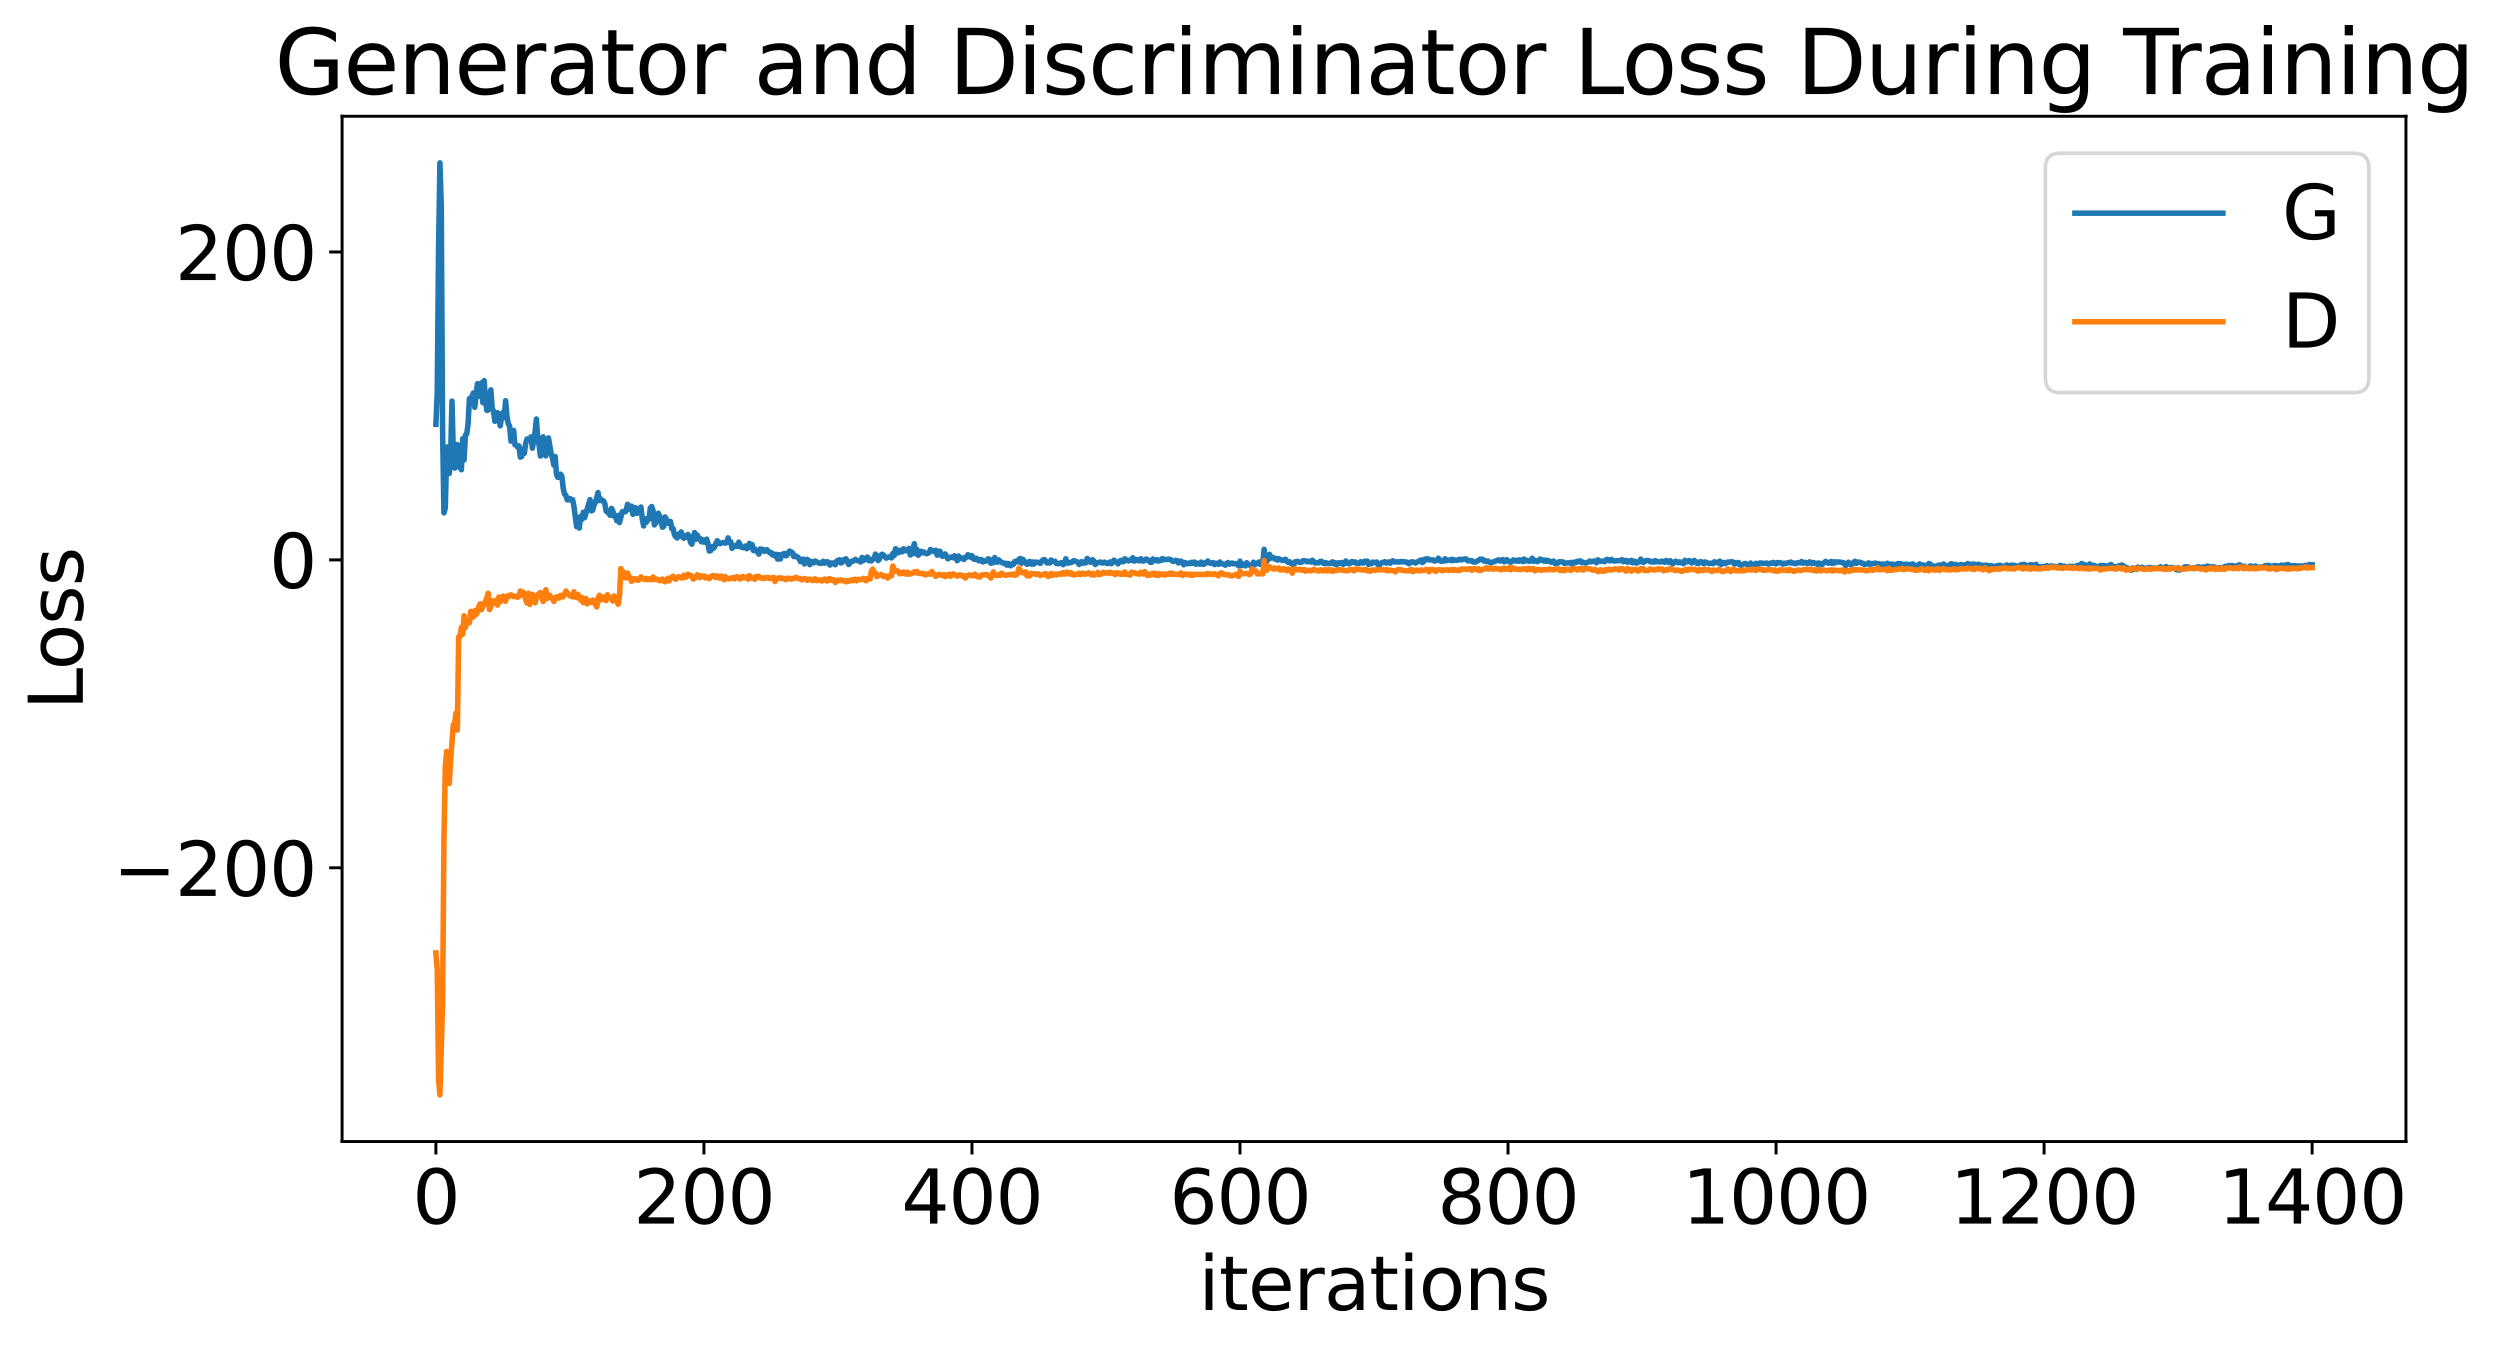 <?xml version="1.0" encoding="utf-8" standalone="no"?>
<!DOCTYPE svg PUBLIC "-//W3C//DTD SVG 1.1//EN"
  "http://www.w3.org/Graphics/SVG/1.1/DTD/svg11.dtd">
<svg xmlns:xlink="http://www.w3.org/1999/xlink" width="675.923pt" height="365.549pt" viewBox="0 0 675.923 365.549" xmlns="http://www.w3.org/2000/svg" version="1.1">
 <defs>
  <style type="text/css">*{stroke-linejoin: round; stroke-linecap: butt}</style>
 </defs>
 <g id="figure_1">
  <g id="patch_1">
   <path d="M 0 365.549 
L 675.923 365.549 
L 675.923 -0 
L 0 -0 
z
" style="fill: #ffffff"/>
  </g>
  <g id="axes_1">
   <g id="patch_2">
    <path d="M 92.491 308.636 
L 650.491 308.636 
L 650.491 31.436 
L 92.491 31.436 
z
" style="fill: #ffffff"/>
   </g>
   <g id="matplotlib.axis_1">
    <g id="xtick_1">
     <g id="line2d_1">
      <defs>
       <path id="m12fd192334" d="M 0 0 
L 0 3.5 
" style="stroke: #000000; stroke-width: 0.8"/>
      </defs>
      <g>
       <use xlink:href="#m12fd192334" x="117.854" y="308.636" style="stroke: #000000; stroke-width: 0.8"/>
      </g>
     </g>
     <g id="text_1">
      <!-- 0 -->
      <g transform="translate(111.492 330.833) scale(0.2 -0.2)">
       <defs>
        <path id="DejaVuSans-30" d="M 2034 4250 
Q 1547 4250 1301 3770 
Q 1056 3291 1056 2328 
Q 1056 1369 1301 889 
Q 1547 409 2034 409 
Q 2525 409 2770 889 
Q 3016 1369 3016 2328 
Q 3016 3291 2770 3770 
Q 2525 4250 2034 4250 
z
M 2034 4750 
Q 2819 4750 3233 4129 
Q 3647 3509 3647 2328 
Q 3647 1150 3233 529 
Q 2819 -91 2034 -91 
Q 1250 -91 836 529 
Q 422 1150 422 2328 
Q 422 3509 836 4129 
Q 1250 4750 2034 4750 
z
" transform="scale(0.016)"/>
       </defs>
       <use xlink:href="#DejaVuSans-30"/>
      </g>
     </g>
    </g>
    <g id="xtick_2">
     <g id="line2d_2">
      <g>
       <use xlink:href="#m12fd192334" x="190.322" y="308.636" style="stroke: #000000; stroke-width: 0.8"/>
      </g>
     </g>
     <g id="text_2">
      <!-- 200 -->
      <g transform="translate(171.234 330.833) scale(0.2 -0.2)">
       <defs>
        <path id="DejaVuSans-32" d="M 1228 531 
L 3431 531 
L 3431 0 
L 469 0 
L 469 531 
Q 828 903 1448 1529 
Q 2069 2156 2228 2338 
Q 2531 2678 2651 2914 
Q 2772 3150 2772 3378 
Q 2772 3750 2511 3984 
Q 2250 4219 1831 4219 
Q 1534 4219 1204 4116 
Q 875 4013 500 3803 
L 500 4441 
Q 881 4594 1212 4672 
Q 1544 4750 1819 4750 
Q 2544 4750 2975 4387 
Q 3406 4025 3406 3419 
Q 3406 3131 3298 2873 
Q 3191 2616 2906 2266 
Q 2828 2175 2409 1742 
Q 1991 1309 1228 531 
z
" transform="scale(0.016)"/>
       </defs>
       <use xlink:href="#DejaVuSans-32"/>
       <use xlink:href="#DejaVuSans-30" x="63.623"/>
       <use xlink:href="#DejaVuSans-30" x="127.246"/>
      </g>
     </g>
    </g>
    <g id="xtick_3">
     <g id="line2d_3">
      <g>
       <use xlink:href="#m12fd192334" x="262.789" y="308.636" style="stroke: #000000; stroke-width: 0.8"/>
      </g>
     </g>
     <g id="text_3">
      <!-- 400 -->
      <g transform="translate(243.702 330.833) scale(0.2 -0.2)">
       <defs>
        <path id="DejaVuSans-34" d="M 2419 4116 
L 825 1625 
L 2419 1625 
L 2419 4116 
z
M 2253 4666 
L 3047 4666 
L 3047 1625 
L 3713 1625 
L 3713 1100 
L 3047 1100 
L 3047 0 
L 2419 0 
L 2419 1100 
L 313 1100 
L 313 1709 
L 2253 4666 
z
" transform="scale(0.016)"/>
       </defs>
       <use xlink:href="#DejaVuSans-34"/>
       <use xlink:href="#DejaVuSans-30" x="63.623"/>
       <use xlink:href="#DejaVuSans-30" x="127.246"/>
      </g>
     </g>
    </g>
    <g id="xtick_4">
     <g id="line2d_4">
      <g>
       <use xlink:href="#m12fd192334" x="335.257" y="308.636" style="stroke: #000000; stroke-width: 0.8"/>
      </g>
     </g>
     <g id="text_4">
      <!-- 600 -->
      <g transform="translate(316.169 330.833) scale(0.2 -0.2)">
       <defs>
        <path id="DejaVuSans-36" d="M 2113 2584 
Q 1688 2584 1439 2293 
Q 1191 2003 1191 1497 
Q 1191 994 1439 701 
Q 1688 409 2113 409 
Q 2538 409 2786 701 
Q 3034 994 3034 1497 
Q 3034 2003 2786 2293 
Q 2538 2584 2113 2584 
z
M 3366 4563 
L 3366 3988 
Q 3128 4100 2886 4159 
Q 2644 4219 2406 4219 
Q 1781 4219 1451 3797 
Q 1122 3375 1075 2522 
Q 1259 2794 1537 2939 
Q 1816 3084 2150 3084 
Q 2853 3084 3261 2657 
Q 3669 2231 3669 1497 
Q 3669 778 3244 343 
Q 2819 -91 2113 -91 
Q 1303 -91 875 529 
Q 447 1150 447 2328 
Q 447 3434 972 4092 
Q 1497 4750 2381 4750 
Q 2619 4750 2861 4703 
Q 3103 4656 3366 4563 
z
" transform="scale(0.016)"/>
       </defs>
       <use xlink:href="#DejaVuSans-36"/>
       <use xlink:href="#DejaVuSans-30" x="63.623"/>
       <use xlink:href="#DejaVuSans-30" x="127.246"/>
      </g>
     </g>
    </g>
    <g id="xtick_5">
     <g id="line2d_5">
      <g>
       <use xlink:href="#m12fd192334" x="407.724" y="308.636" style="stroke: #000000; stroke-width: 0.8"/>
      </g>
     </g>
     <g id="text_5">
      <!-- 800 -->
      <g transform="translate(388.637 330.833) scale(0.2 -0.2)">
       <defs>
        <path id="DejaVuSans-38" d="M 2034 2216 
Q 1584 2216 1326 1975 
Q 1069 1734 1069 1313 
Q 1069 891 1326 650 
Q 1584 409 2034 409 
Q 2484 409 2743 651 
Q 3003 894 3003 1313 
Q 3003 1734 2745 1975 
Q 2488 2216 2034 2216 
z
M 1403 2484 
Q 997 2584 770 2862 
Q 544 3141 544 3541 
Q 544 4100 942 4425 
Q 1341 4750 2034 4750 
Q 2731 4750 3128 4425 
Q 3525 4100 3525 3541 
Q 3525 3141 3298 2862 
Q 3072 2584 2669 2484 
Q 3125 2378 3379 2068 
Q 3634 1759 3634 1313 
Q 3634 634 3220 271 
Q 2806 -91 2034 -91 
Q 1263 -91 848 271 
Q 434 634 434 1313 
Q 434 1759 690 2068 
Q 947 2378 1403 2484 
z
M 1172 3481 
Q 1172 3119 1398 2916 
Q 1625 2713 2034 2713 
Q 2441 2713 2670 2916 
Q 2900 3119 2900 3481 
Q 2900 3844 2670 4047 
Q 2441 4250 2034 4250 
Q 1625 4250 1398 4047 
Q 1172 3844 1172 3481 
z
" transform="scale(0.016)"/>
       </defs>
       <use xlink:href="#DejaVuSans-38"/>
       <use xlink:href="#DejaVuSans-30" x="63.623"/>
       <use xlink:href="#DejaVuSans-30" x="127.246"/>
      </g>
     </g>
    </g>
    <g id="xtick_6">
     <g id="line2d_6">
      <g>
       <use xlink:href="#m12fd192334" x="480.192" y="308.636" style="stroke: #000000; stroke-width: 0.8"/>
      </g>
     </g>
     <g id="text_6">
      <!-- 1000 -->
      <g transform="translate(454.742 330.833) scale(0.2 -0.2)">
       <defs>
        <path id="DejaVuSans-31" d="M 794 531 
L 1825 531 
L 1825 4091 
L 703 3866 
L 703 4441 
L 1819 4666 
L 2450 4666 
L 2450 531 
L 3481 531 
L 3481 0 
L 794 0 
L 794 531 
z
" transform="scale(0.016)"/>
       </defs>
       <use xlink:href="#DejaVuSans-31"/>
       <use xlink:href="#DejaVuSans-30" x="63.623"/>
       <use xlink:href="#DejaVuSans-30" x="127.246"/>
       <use xlink:href="#DejaVuSans-30" x="190.869"/>
      </g>
     </g>
    </g>
    <g id="xtick_7">
     <g id="line2d_7">
      <g>
       <use xlink:href="#m12fd192334" x="552.659" y="308.636" style="stroke: #000000; stroke-width: 0.8"/>
      </g>
     </g>
     <g id="text_7">
      <!-- 1200 -->
      <g transform="translate(527.209 330.833) scale(0.2 -0.2)">
       <use xlink:href="#DejaVuSans-31"/>
       <use xlink:href="#DejaVuSans-32" x="63.623"/>
       <use xlink:href="#DejaVuSans-30" x="127.246"/>
       <use xlink:href="#DejaVuSans-30" x="190.869"/>
      </g>
     </g>
    </g>
    <g id="xtick_8">
     <g id="line2d_8">
      <g>
       <use xlink:href="#m12fd192334" x="625.127" y="308.636" style="stroke: #000000; stroke-width: 0.8"/>
      </g>
     </g>
     <g id="text_8">
      <!-- 1400 -->
      <g transform="translate(599.677 330.833) scale(0.2 -0.2)">
       <use xlink:href="#DejaVuSans-31"/>
       <use xlink:href="#DejaVuSans-34" x="63.623"/>
       <use xlink:href="#DejaVuSans-30" x="127.246"/>
       <use xlink:href="#DejaVuSans-30" x="190.869"/>
      </g>
     </g>
    </g>
    <g id="text_9">
     <!-- iterations -->
     <g transform="translate(324.036 354.189) scale(0.2 -0.2)">
      <defs>
       <path id="DejaVuSans-69" d="M 603 3500 
L 1178 3500 
L 1178 0 
L 603 0 
L 603 3500 
z
M 603 4863 
L 1178 4863 
L 1178 4134 
L 603 4134 
L 603 4863 
z
" transform="scale(0.016)"/>
       <path id="DejaVuSans-74" d="M 1172 4494 
L 1172 3500 
L 2356 3500 
L 2356 3053 
L 1172 3053 
L 1172 1153 
Q 1172 725 1289 603 
Q 1406 481 1766 481 
L 2356 481 
L 2356 0 
L 1766 0 
Q 1100 0 847 248 
Q 594 497 594 1153 
L 594 3053 
L 172 3053 
L 172 3500 
L 594 3500 
L 594 4494 
L 1172 4494 
z
" transform="scale(0.016)"/>
       <path id="DejaVuSans-65" d="M 3597 1894 
L 3597 1613 
L 953 1613 
Q 991 1019 1311 708 
Q 1631 397 2203 397 
Q 2534 397 2845 478 
Q 3156 559 3463 722 
L 3463 178 
Q 3153 47 2828 -22 
Q 2503 -91 2169 -91 
Q 1331 -91 842 396 
Q 353 884 353 1716 
Q 353 2575 817 3079 
Q 1281 3584 2069 3584 
Q 2775 3584 3186 3129 
Q 3597 2675 3597 1894 
z
M 3022 2063 
Q 3016 2534 2758 2815 
Q 2500 3097 2075 3097 
Q 1594 3097 1305 2825 
Q 1016 2553 972 2059 
L 3022 2063 
z
" transform="scale(0.016)"/>
       <path id="DejaVuSans-72" d="M 2631 2963 
Q 2534 3019 2420 3045 
Q 2306 3072 2169 3072 
Q 1681 3072 1420 2755 
Q 1159 2438 1159 1844 
L 1159 0 
L 581 0 
L 581 3500 
L 1159 3500 
L 1159 2956 
Q 1341 3275 1631 3429 
Q 1922 3584 2338 3584 
Q 2397 3584 2469 3576 
Q 2541 3569 2628 3553 
L 2631 2963 
z
" transform="scale(0.016)"/>
       <path id="DejaVuSans-61" d="M 2194 1759 
Q 1497 1759 1228 1600 
Q 959 1441 959 1056 
Q 959 750 1161 570 
Q 1363 391 1709 391 
Q 2188 391 2477 730 
Q 2766 1069 2766 1631 
L 2766 1759 
L 2194 1759 
z
M 3341 1997 
L 3341 0 
L 2766 0 
L 2766 531 
Q 2569 213 2275 61 
Q 1981 -91 1556 -91 
Q 1019 -91 701 211 
Q 384 513 384 1019 
Q 384 1609 779 1909 
Q 1175 2209 1959 2209 
L 2766 2209 
L 2766 2266 
Q 2766 2663 2505 2880 
Q 2244 3097 1772 3097 
Q 1472 3097 1187 3025 
Q 903 2953 641 2809 
L 641 3341 
Q 956 3463 1253 3523 
Q 1550 3584 1831 3584 
Q 2591 3584 2966 3190 
Q 3341 2797 3341 1997 
z
" transform="scale(0.016)"/>
       <path id="DejaVuSans-6f" d="M 1959 3097 
Q 1497 3097 1228 2736 
Q 959 2375 959 1747 
Q 959 1119 1226 758 
Q 1494 397 1959 397 
Q 2419 397 2687 759 
Q 2956 1122 2956 1747 
Q 2956 2369 2687 2733 
Q 2419 3097 1959 3097 
z
M 1959 3584 
Q 2709 3584 3137 3096 
Q 3566 2609 3566 1747 
Q 3566 888 3137 398 
Q 2709 -91 1959 -91 
Q 1206 -91 779 398 
Q 353 888 353 1747 
Q 353 2609 779 3096 
Q 1206 3584 1959 3584 
z
" transform="scale(0.016)"/>
       <path id="DejaVuSans-6e" d="M 3513 2113 
L 3513 0 
L 2938 0 
L 2938 2094 
Q 2938 2591 2744 2837 
Q 2550 3084 2163 3084 
Q 1697 3084 1428 2787 
Q 1159 2491 1159 1978 
L 1159 0 
L 581 0 
L 581 3500 
L 1159 3500 
L 1159 2956 
Q 1366 3272 1645 3428 
Q 1925 3584 2291 3584 
Q 2894 3584 3203 3211 
Q 3513 2838 3513 2113 
z
" transform="scale(0.016)"/>
       <path id="DejaVuSans-73" d="M 2834 3397 
L 2834 2853 
Q 2591 2978 2328 3040 
Q 2066 3103 1784 3103 
Q 1356 3103 1142 2972 
Q 928 2841 928 2578 
Q 928 2378 1081 2264 
Q 1234 2150 1697 2047 
L 1894 2003 
Q 2506 1872 2764 1633 
Q 3022 1394 3022 966 
Q 3022 478 2636 193 
Q 2250 -91 1575 -91 
Q 1294 -91 989 -36 
Q 684 19 347 128 
L 347 722 
Q 666 556 975 473 
Q 1284 391 1588 391 
Q 1994 391 2212 530 
Q 2431 669 2431 922 
Q 2431 1156 2273 1281 
Q 2116 1406 1581 1522 
L 1381 1569 
Q 847 1681 609 1914 
Q 372 2147 372 2553 
Q 372 3047 722 3315 
Q 1072 3584 1716 3584 
Q 2034 3584 2315 3537 
Q 2597 3491 2834 3397 
z
" transform="scale(0.016)"/>
      </defs>
      <use xlink:href="#DejaVuSans-69"/>
      <use xlink:href="#DejaVuSans-74" x="27.783"/>
      <use xlink:href="#DejaVuSans-65" x="66.992"/>
      <use xlink:href="#DejaVuSans-72" x="128.516"/>
      <use xlink:href="#DejaVuSans-61" x="169.629"/>
      <use xlink:href="#DejaVuSans-74" x="230.908"/>
      <use xlink:href="#DejaVuSans-69" x="270.117"/>
      <use xlink:href="#DejaVuSans-6f" x="297.9"/>
      <use xlink:href="#DejaVuSans-6e" x="359.082"/>
      <use xlink:href="#DejaVuSans-73" x="422.461"/>
     </g>
    </g>
   </g>
   <g id="matplotlib.axis_2">
    <g id="ytick_1">
     <g id="line2d_9">
      <defs>
       <path id="m61e2caf7d3" d="M 0 0 
L -3.5 0 
" style="stroke: #000000; stroke-width: 0.8"/>
      </defs>
      <g>
       <use xlink:href="#m61e2caf7d3" x="92.491" y="234.627" style="stroke: #000000; stroke-width: 0.8"/>
      </g>
     </g>
     <g id="text_10">
      <!-- −200 -->
      <g transform="translate(30.556 242.225) scale(0.2 -0.2)">
       <defs>
        <path id="DejaVuSans-2212" d="M 678 2272 
L 4684 2272 
L 4684 1741 
L 678 1741 
L 678 2272 
z
" transform="scale(0.016)"/>
       </defs>
       <use xlink:href="#DejaVuSans-2212"/>
       <use xlink:href="#DejaVuSans-32" x="83.789"/>
       <use xlink:href="#DejaVuSans-30" x="147.412"/>
       <use xlink:href="#DejaVuSans-30" x="211.035"/>
      </g>
     </g>
    </g>
    <g id="ytick_2">
     <g id="line2d_10">
      <g>
       <use xlink:href="#m61e2caf7d3" x="92.491" y="151.377" style="stroke: #000000; stroke-width: 0.8"/>
      </g>
     </g>
     <g id="text_11">
      <!-- 0 -->
      <g transform="translate(72.766 158.975) scale(0.2 -0.2)">
       <use xlink:href="#DejaVuSans-30"/>
      </g>
     </g>
    </g>
    <g id="ytick_3">
     <g id="line2d_11">
      <g>
       <use xlink:href="#m61e2caf7d3" x="92.491" y="68.127" style="stroke: #000000; stroke-width: 0.8"/>
      </g>
     </g>
     <g id="text_12">
      <!-- 200 -->
      <g transform="translate(47.316 75.725) scale(0.2 -0.2)">
       <use xlink:href="#DejaVuSans-32"/>
       <use xlink:href="#DejaVuSans-30" x="63.623"/>
       <use xlink:href="#DejaVuSans-30" x="127.246"/>
      </g>
     </g>
    </g>
    <g id="text_13">
     <!-- Loss -->
     <g transform="translate(22.397 191.971) rotate(-90) scale(0.2 -0.2)">
      <defs>
       <path id="DejaVuSans-4c" d="M 628 4666 
L 1259 4666 
L 1259 531 
L 3531 531 
L 3531 0 
L 628 0 
L 628 4666 
z
" transform="scale(0.016)"/>
      </defs>
      <use xlink:href="#DejaVuSans-4c"/>
      <use xlink:href="#DejaVuSans-6f" x="53.963"/>
      <use xlink:href="#DejaVuSans-73" x="115.145"/>
      <use xlink:href="#DejaVuSans-73" x="167.244"/>
     </g>
    </g>
   </g>
   <g id="line2d_12">
    <path d="M 117.854 114.726 
L 118.217 106.082 
L 118.579 66.645 
L 118.941 44.036 
L 119.304 55.608 
L 119.666 116.63 
L 120.028 138.665 
L 120.391 137.321 
L 120.753 122.742 
L 121.115 120.788 
L 121.478 127.999 
L 121.84 122.99 
L 122.202 108.459 
L 122.565 122.647 
L 122.927 126.557 
L 123.289 123.899 
L 123.652 120.202 
L 124.014 126.255 
L 124.376 122.798 
L 124.739 127.006 
L 125.101 118.641 
L 125.463 124.367 
L 125.826 117.663 
L 126.188 117.331 
L 126.55 114.695 
L 126.913 107.765 
L 127.275 108.436 
L 127.637 107.051 
L 128 106.22 
L 128.362 110.117 
L 129.087 103.735 
L 129.449 107.115 
L 129.811 106.333 
L 130.174 103.507 
L 130.536 108.843 
L 130.898 102.92 
L 131.261 108.43 
L 131.623 110.936 
L 131.985 110.869 
L 132.348 106.939 
L 132.71 105.41 
L 133.072 110.446 
L 133.435 111.131 
L 133.797 113.913 
L 134.159 112.411 
L 134.522 111.591 
L 134.884 112.594 
L 135.246 115.131 
L 135.609 112.663 
L 135.971 111.561 
L 136.333 112.926 
L 136.696 108.347 
L 137.058 112.549 
L 137.42 114.581 
L 137.783 115.179 
L 138.145 119.262 
L 138.508 117.015 
L 138.87 116.38 
L 139.232 120.268 
L 139.595 120.377 
L 139.957 120.879 
L 140.319 120.548 
L 140.682 123.598 
L 141.044 123.432 
L 141.406 121.429 
L 141.769 122.561 
L 142.131 119.853 
L 142.493 118.695 
L 143.218 118.681 
L 143.58 118.119 
L 143.943 121.17 
L 144.667 116.747 
L 145.03 113.297 
L 145.392 118.689 
L 145.754 120.343 
L 146.117 123.309 
L 146.479 120.225 
L 146.841 118.109 
L 147.566 123.245 
L 148.291 118.407 
L 149.015 122.653 
L 149.378 123.837 
L 149.74 125.745 
L 150.102 123.448 
L 150.465 128.319 
L 150.827 129.081 
L 151.189 128.831 
L 151.552 128.207 
L 151.914 128.762 
L 152.276 132.053 
L 152.639 133.597 
L 153.001 133.935 
L 153.363 135.142 
L 153.726 135.137 
L 154.088 134.78 
L 154.45 135.202 
L 154.813 135.093 
L 155.175 136.905 
L 155.9 142.4 
L 156.262 142.129 
L 156.624 142.779 
L 156.987 139.599 
L 157.349 140.408 
L 157.711 138.506 
L 158.074 139.938 
L 159.523 135.089 
L 159.885 138.126 
L 160.248 137.931 
L 160.61 136.482 
L 160.972 135.887 
L 161.697 133.177 
L 162.059 135.337 
L 162.422 134.895 
L 162.784 135.406 
L 163.146 135.396 
L 163.509 136.107 
L 163.871 138.161 
L 164.596 138.779 
L 164.958 139.329 
L 165.32 137.455 
L 165.683 138.146 
L 166.045 139.585 
L 166.408 139.542 
L 166.77 140.772 
L 167.132 139.328 
L 167.495 141.271 
L 168.219 138.387 
L 168.582 138.268 
L 168.944 138.407 
L 169.306 138.064 
L 169.669 136.366 
L 170.031 136.725 
L 170.393 137.705 
L 170.756 136.859 
L 171.118 139.049 
L 171.48 137.336 
L 171.843 137.258 
L 172.205 138.794 
L 172.567 138.317 
L 172.93 138.128 
L 173.292 137.086 
L 173.654 140.357 
L 174.017 142.188 
L 174.379 140.212 
L 174.741 141.215 
L 175.104 140.469 
L 175.466 140.399 
L 175.828 137.341 
L 176.191 136.957 
L 176.553 138.005 
L 176.915 141.917 
L 177.278 141.394 
L 177.64 139.77 
L 178.002 138.757 
L 178.365 139.628 
L 179.089 142.544 
L 179.452 142.32 
L 179.814 139.759 
L 180.176 140.416 
L 180.539 141.454 
L 180.901 141.364 
L 181.263 140.979 
L 181.626 142.911 
L 181.988 142.902 
L 182.35 144.549 
L 182.713 145.171 
L 183.075 145.449 
L 183.437 144.416 
L 183.8 144.948 
L 184.162 143.815 
L 184.524 145.208 
L 184.887 145.529 
L 185.249 144.862 
L 185.611 145.227 
L 185.974 144.528 
L 186.336 145.046 
L 186.698 146.683 
L 187.061 147.135 
L 187.785 143.989 
L 188.148 145.813 
L 188.51 144.653 
L 188.872 145.492 
L 189.235 145.544 
L 189.597 146.48 
L 189.959 145.926 
L 190.322 146.57 
L 190.684 146.635 
L 191.046 145.762 
L 191.409 146.892 
L 191.771 148.983 
L 192.133 148.88 
L 192.496 147.784 
L 192.858 148.254 
L 193.22 147.889 
L 193.583 146.846 
L 193.945 146.202 
L 194.308 146.837 
L 194.67 146.998 
L 195.395 146.667 
L 196.119 146.849 
L 196.482 146.639 
L 196.844 145.434 
L 197.206 146.697 
L 197.569 146.488 
L 197.931 148.265 
L 198.293 147.614 
L 198.656 147.71 
L 199.018 147.42 
L 199.38 147.741 
L 199.743 146.591 
L 200.467 147.988 
L 201.192 148.093 
L 201.554 147.626 
L 201.917 148.347 
L 202.279 147.834 
L 202.641 146.929 
L 203.004 148.068 
L 203.366 147.259 
L 203.728 148.865 
L 204.091 148.411 
L 204.453 148.967 
L 204.815 149.222 
L 205.178 149.822 
L 205.54 148.406 
L 205.902 148.807 
L 206.265 148.54 
L 206.627 149.073 
L 206.989 148.909 
L 207.352 148.618 
L 208.076 149.441 
L 208.439 149.37 
L 208.801 150.014 
L 209.163 149.776 
L 209.526 150.326 
L 209.888 149.881 
L 210.25 151.162 
L 210.613 149.986 
L 210.975 151.135 
L 211.337 149.965 
L 212.062 149.637 
L 212.424 150.278 
L 212.787 150.13 
L 213.149 149.369 
L 213.511 148.998 
L 214.236 149.411 
L 214.598 150.465 
L 214.961 150.199 
L 215.323 150.562 
L 215.685 150.591 
L 216.048 151.05 
L 216.41 151.842 
L 217.135 151.176 
L 217.497 152.474 
L 217.859 151.553 
L 218.222 151.225 
L 218.584 151.596 
L 218.946 152.661 
L 219.309 151.773 
L 219.671 152.094 
L 220.033 152.178 
L 220.396 151.689 
L 221.483 152.286 
L 221.845 152.201 
L 222.208 152.28 
L 222.57 151.755 
L 222.932 152.273 
L 223.657 151.842 
L 224.019 152.142 
L 224.382 152.77 
L 224.744 152.207 
L 225.106 152.377 
L 225.469 152.188 
L 225.831 152.676 
L 226.193 151.732 
L 226.918 151.345 
L 227.28 152.187 
L 227.643 152.122 
L 228.005 151.359 
L 228.367 151.397 
L 228.73 151.086 
L 229.454 152.61 
L 230.179 151.755 
L 230.541 151.746 
L 230.904 151.555 
L 231.266 151.234 
L 231.991 151.617 
L 232.353 151.692 
L 232.715 151.931 
L 233.078 150.714 
L 233.44 151.562 
L 233.802 151.106 
L 234.527 150.617 
L 234.889 151.58 
L 235.252 151.283 
L 235.614 151.652 
L 235.976 151.117 
L 236.339 151.018 
L 236.701 149.816 
L 237.063 150.539 
L 237.426 151.546 
L 237.788 151.134 
L 238.15 150.084 
L 238.513 149.856 
L 238.875 150.085 
L 239.6 150.906 
L 240.324 150.592 
L 240.687 150.54 
L 241.049 150.836 
L 241.411 149.605 
L 241.774 150.156 
L 242.136 148.36 
L 242.498 149.069 
L 242.861 149.47 
L 243.223 148.775 
L 243.585 149.156 
L 243.948 149.2 
L 244.31 148.373 
L 244.672 148.781 
L 245.035 148.916 
L 245.397 148.736 
L 245.759 148.278 
L 246.122 150.048 
L 246.484 149.795 
L 247.209 147.007 
L 247.571 149.702 
L 247.933 148.585 
L 248.296 150.114 
L 248.658 149.148 
L 249.02 149.05 
L 249.383 149.482 
L 249.745 149.222 
L 250.47 149.716 
L 251.195 149.449 
L 251.557 148.576 
L 252.282 149.034 
L 252.644 149.043 
L 253.006 148.766 
L 253.369 150.102 
L 253.731 149.976 
L 254.093 149.013 
L 254.818 150.416 
L 255.18 150.191 
L 255.543 149.766 
L 256.267 151.094 
L 256.63 150.749 
L 256.992 150.749 
L 257.354 150.553 
L 257.717 150.811 
L 258.079 150.267 
L 258.441 150.789 
L 258.804 151.587 
L 259.166 150.325 
L 259.528 151.033 
L 259.891 150.884 
L 260.253 150.884 
L 260.615 151.261 
L 260.978 150.708 
L 261.34 150.648 
L 261.702 149.983 
L 262.065 150.221 
L 262.427 150.661 
L 262.789 150.245 
L 263.152 151.091 
L 263.514 151.255 
L 263.876 150.926 
L 264.239 151.095 
L 264.601 151.623 
L 264.963 151.33 
L 265.326 151.276 
L 265.688 151.927 
L 266.05 151.645 
L 266.413 151.748 
L 266.775 151.59 
L 267.137 151.097 
L 267.5 151.233 
L 267.862 152.274 
L 268.224 151.432 
L 268.587 152.155 
L 268.949 150.75 
L 269.311 151.643 
L 269.674 152.004 
L 270.036 151.371 
L 270.398 151.812 
L 271.485 152.347 
L 271.848 152.288 
L 272.21 152.793 
L 272.572 152.33 
L 272.935 152.841 
L 273.297 152.952 
L 273.659 152.416 
L 274.022 152.56 
L 274.384 151.791 
L 274.746 151.744 
L 275.109 151.926 
L 275.471 151.236 
L 275.833 151.002 
L 276.196 152.275 
L 276.558 151.23 
L 277.645 152.577 
L 278.008 152.08 
L 278.37 151.792 
L 278.732 152.511 
L 279.095 151.929 
L 279.457 152.537 
L 279.819 151.959 
L 280.182 152.067 
L 280.544 152.044 
L 281.269 152.305 
L 281.631 151.7 
L 281.993 151.42 
L 282.356 151.288 
L 282.718 151.666 
L 283.08 152.211 
L 283.443 152.047 
L 283.805 152.216 
L 284.167 151.418 
L 284.53 151.784 
L 285.254 151.755 
L 285.617 152.372 
L 286.341 152.398 
L 286.704 152.207 
L 287.066 152.144 
L 287.428 152.661 
L 287.791 152.418 
L 288.153 151.077 
L 288.515 152.23 
L 288.878 152.255 
L 289.24 152.086 
L 289.602 152.097 
L 290.327 151.576 
L 291.052 151.849 
L 291.414 151.953 
L 291.776 152.623 
L 292.501 151.842 
L 292.863 152.268 
L 293.588 152.144 
L 293.95 150.988 
L 294.313 151.397 
L 294.675 151.976 
L 295.037 151.998 
L 295.4 151.336 
L 295.762 151.683 
L 296.124 152.633 
L 296.487 152.194 
L 297.574 151.946 
L 297.936 152.201 
L 298.298 152.193 
L 298.661 151.984 
L 299.385 152.365 
L 299.748 152.266 
L 300.11 151.934 
L 300.472 152.402 
L 300.835 152.066 
L 301.197 151.447 
L 301.559 151.829 
L 301.922 151.947 
L 302.284 152.449 
L 302.646 151.844 
L 303.009 151.506 
L 303.371 151.858 
L 303.733 151.872 
L 304.096 151.079 
L 304.458 151.507 
L 304.82 151.45 
L 305.183 151.648 
L 305.545 151.448 
L 305.908 151.496 
L 306.27 150.818 
L 306.632 151.707 
L 306.995 151.308 
L 307.357 151.277 
L 307.719 151.595 
L 308.082 151.629 
L 308.444 151.071 
L 308.806 151.646 
L 309.169 151.696 
L 309.893 151.15 
L 310.256 151.458 
L 310.618 151.468 
L 310.98 152.025 
L 311.343 152.047 
L 311.705 151.138 
L 312.067 151.604 
L 312.43 151.562 
L 312.792 151.301 
L 313.154 151.701 
L 313.517 151.454 
L 313.879 151.537 
L 314.241 151.038 
L 314.604 151.345 
L 314.966 151.194 
L 315.328 151.299 
L 316.053 151.177 
L 316.415 151.246 
L 317.14 151.801 
L 317.502 151.715 
L 317.865 151.496 
L 318.227 151.575 
L 318.589 152.208 
L 318.952 151.707 
L 319.314 151.727 
L 319.676 151.988 
L 320.039 152.693 
L 320.401 152.09 
L 321.126 152.427 
L 321.488 152.218 
L 321.85 152.373 
L 322.213 152.03 
L 322.575 152.287 
L 322.937 151.97 
L 323.3 152.556 
L 323.662 152.245 
L 324.387 152.541 
L 324.749 151.98 
L 325.111 152.521 
L 325.474 152.584 
L 325.836 152.146 
L 326.198 152.191 
L 326.561 151.691 
L 326.923 152.115 
L 327.285 152.293 
L 328.01 152.107 
L 328.372 152.649 
L 328.735 152.285 
L 329.459 152.571 
L 329.822 151.945 
L 330.184 152.374 
L 330.909 152.544 
L 331.271 152.822 
L 331.633 152.36 
L 331.996 152.09 
L 332.358 152.535 
L 333.083 152.222 
L 333.445 152.437 
L 333.808 152.359 
L 334.532 152.52 
L 334.895 153.016 
L 335.257 151.731 
L 335.619 152.951 
L 335.982 152.457 
L 336.706 152.996 
L 337.069 152.142 
L 337.431 152.639 
L 337.793 152.801 
L 338.518 152.786 
L 338.88 152.008 
L 339.243 152.737 
L 339.605 152.401 
L 339.967 152.306 
L 340.33 151.976 
L 340.692 152.573 
L 341.054 151.75 
L 341.417 152.303 
L 341.779 148.525 
L 342.141 151.957 
L 342.504 151.768 
L 342.866 151.229 
L 343.228 149.877 
L 343.591 150.908 
L 343.953 150.635 
L 344.315 150.781 
L 344.678 151.134 
L 345.04 150.985 
L 345.402 151.422 
L 345.765 151.073 
L 346.489 151.445 
L 346.852 151.545 
L 347.214 151.284 
L 347.576 151.233 
L 347.939 151.776 
L 348.301 152.068 
L 348.663 151.889 
L 349.026 152.299 
L 349.388 152.397 
L 349.75 152.805 
L 350.113 151.928 
L 350.837 151.754 
L 351.2 152.006 
L 351.562 152.059 
L 351.924 151.995 
L 352.287 151.59 
L 353.011 151.647 
L 353.374 151.896 
L 353.736 151.729 
L 354.461 151.972 
L 354.823 151.478 
L 355.548 152.195 
L 356.635 152.161 
L 356.997 151.747 
L 357.359 151.809 
L 357.722 152.215 
L 358.084 152.396 
L 358.446 152.099 
L 358.809 152.378 
L 359.896 152.241 
L 360.258 151.903 
L 360.62 152.468 
L 360.983 152.125 
L 361.345 152.709 
L 361.708 152.23 
L 362.07 152.156 
L 362.432 152.356 
L 362.795 152.095 
L 363.157 152.598 
L 363.519 152.285 
L 363.882 151.68 
L 364.244 152.299 
L 364.606 152.391 
L 364.969 152.346 
L 365.331 151.895 
L 365.693 151.847 
L 366.056 152.101 
L 366.418 151.939 
L 366.78 152.305 
L 367.505 152.324 
L 367.867 151.872 
L 368.23 152.18 
L 368.592 152.235 
L 368.954 151.743 
L 369.317 151.994 
L 369.679 151.714 
L 370.041 152.591 
L 370.404 152.371 
L 370.766 152.41 
L 371.128 151.98 
L 371.491 152.134 
L 372.215 151.953 
L 372.578 152.664 
L 372.94 152.851 
L 373.302 152.335 
L 373.665 152.094 
L 374.027 152.097 
L 374.389 151.862 
L 374.752 152.228 
L 375.114 152.144 
L 375.476 151.92 
L 375.839 152.292 
L 376.563 151.609 
L 376.926 151.885 
L 377.288 151.948 
L 378.013 151.886 
L 378.375 151.987 
L 378.737 151.793 
L 379.1 151.911 
L 379.462 151.86 
L 380.187 151.987 
L 380.549 152.018 
L 380.911 152.415 
L 381.636 151.914 
L 381.998 151.897 
L 382.723 152.221 
L 384.172 151.4 
L 384.535 152.082 
L 384.897 151.858 
L 385.259 151.143 
L 385.622 151.34 
L 385.984 151.059 
L 386.346 151.376 
L 387.433 151.377 
L 387.796 151.681 
L 388.52 151.544 
L 388.883 150.927 
L 389.608 151.767 
L 389.97 151.617 
L 390.332 151.706 
L 390.695 151.077 
L 391.057 151.588 
L 391.419 151.443 
L 391.782 151.43 
L 392.144 151.548 
L 392.506 151.214 
L 392.869 151.582 
L 393.231 151.354 
L 393.956 151.508 
L 394.68 151.178 
L 395.043 151.385 
L 396.13 151.092 
L 396.492 151.177 
L 396.854 151.64 
L 397.579 151.605 
L 397.941 151.571 
L 398.304 151.946 
L 399.028 151.939 
L 399.391 151.661 
L 399.753 151.55 
L 400.115 151.206 
L 400.84 151.192 
L 401.202 151.687 
L 401.565 151.613 
L 401.927 151.853 
L 402.289 151.679 
L 403.014 152.207 
L 405.188 151.367 
L 405.55 151.667 
L 406.275 151.297 
L 406.637 151.849 
L 407 151.806 
L 407.362 151.328 
L 407.724 151.674 
L 408.087 151.744 
L 408.449 152.042 
L 408.811 151.831 
L 409.174 151.37 
L 409.898 151.709 
L 410.261 151.443 
L 410.623 151.745 
L 410.985 151.369 
L 411.348 151.488 
L 411.71 151.829 
L 412.072 151.147 
L 412.435 151.69 
L 412.797 151.499 
L 413.522 151.771 
L 413.884 151.543 
L 414.246 150.945 
L 414.609 151.778 
L 414.971 151.499 
L 415.696 151.858 
L 416.42 151.135 
L 416.783 151.487 
L 417.145 151.397 
L 417.508 151.719 
L 417.87 151.424 
L 418.232 151.789 
L 418.595 151.564 
L 418.957 151.706 
L 419.319 151.997 
L 419.682 151.924 
L 420.044 151.704 
L 420.406 152.328 
L 421.131 152.277 
L 421.493 151.888 
L 422.58 151.928 
L 422.943 152.308 
L 423.667 152.183 
L 424.392 152.189 
L 424.754 152.039 
L 425.117 152.635 
L 425.479 152.102 
L 425.841 151.938 
L 426.204 152.079 
L 426.566 151.711 
L 426.928 151.797 
L 427.291 151.647 
L 427.653 152.143 
L 428.015 151.99 
L 428.378 152.184 
L 428.74 152.228 
L 429.102 152.125 
L 429.827 151.693 
L 430.189 151.911 
L 430.552 151.764 
L 431.276 151.699 
L 431.639 152.141 
L 432.001 151.372 
L 432.726 151.766 
L 433.45 151.714 
L 433.813 151.876 
L 434.175 151.399 
L 434.537 151.226 
L 434.9 151.536 
L 435.262 151.645 
L 435.624 151.24 
L 436.349 151.689 
L 438.161 151.53 
L 438.523 151.307 
L 438.885 151.857 
L 439.61 151.504 
L 439.972 151.979 
L 440.335 151.697 
L 440.697 151.935 
L 441.059 151.509 
L 441.422 152.152 
L 441.784 151.748 
L 442.146 151.834 
L 442.509 152.265 
L 442.871 151.942 
L 443.233 151.934 
L 443.596 151.172 
L 443.958 151.802 
L 444.32 152.066 
L 445.045 151.546 
L 445.77 151.576 
L 446.132 151.873 
L 446.495 151.919 
L 446.857 151.736 
L 447.219 151.99 
L 447.582 151.575 
L 447.944 151.879 
L 449.031 151.91 
L 449.393 151.701 
L 449.756 151.937 
L 450.118 152.01 
L 450.48 151.533 
L 451.205 152.084 
L 451.567 151.591 
L 452.292 152.446 
L 453.017 151.725 
L 453.741 152.142 
L 454.104 151.898 
L 454.466 152.133 
L 454.828 152.032 
L 455.191 152.398 
L 455.553 151.486 
L 455.915 151.919 
L 456.278 151.883 
L 456.64 151.552 
L 457.002 151.716 
L 457.365 152.216 
L 457.727 151.943 
L 458.089 151.526 
L 458.452 151.839 
L 458.814 152.344 
L 459.176 152.354 
L 459.539 151.938 
L 459.901 151.854 
L 460.626 152.403 
L 460.988 151.929 
L 462.075 152.361 
L 462.437 152.258 
L 463.162 152.385 
L 463.524 151.892 
L 464.611 152.244 
L 464.974 151.721 
L 465.336 152.644 
L 465.698 152.199 
L 466.061 152.059 
L 466.423 152.412 
L 467.148 151.944 
L 467.51 151.985 
L 468.235 151.867 
L 468.597 151.979 
L 468.959 152.517 
L 469.322 152.156 
L 469.684 152.39 
L 470.046 152.072 
L 470.409 152.703 
L 470.771 152.954 
L 471.133 152.62 
L 471.858 152.333 
L 472.583 152.77 
L 473.308 152.243 
L 474.032 152.833 
L 474.395 152.808 
L 474.757 152.292 
L 475.119 152.834 
L 475.482 152.437 
L 475.844 152.211 
L 476.569 152.279 
L 477.293 152.356 
L 477.656 152.227 
L 478.018 152.466 
L 478.38 152.475 
L 478.743 152.221 
L 479.105 152.303 
L 479.467 152.056 
L 480.192 152.46 
L 480.554 152.102 
L 480.917 152.179 
L 481.279 152.103 
L 481.641 152.219 
L 482.004 152.51 
L 482.366 152.273 
L 482.728 152.399 
L 483.453 152.125 
L 483.815 152.171 
L 484.178 151.97 
L 484.54 152.254 
L 484.902 152.201 
L 485.265 152.398 
L 485.627 152.318 
L 485.989 152.116 
L 486.714 152.208 
L 487.076 151.816 
L 487.439 152.263 
L 487.801 152.069 
L 488.163 152.057 
L 488.526 152.361 
L 488.888 152.319 
L 489.25 151.907 
L 489.613 152.048 
L 489.975 152.354 
L 490.337 152.088 
L 490.7 152.36 
L 491.062 152.294 
L 491.424 152.615 
L 491.787 152.208 
L 492.149 152.352 
L 492.511 152.691 
L 493.598 151.781 
L 493.961 152.12 
L 494.323 152.278 
L 495.048 151.806 
L 495.41 152.354 
L 495.772 151.891 
L 496.135 152.197 
L 496.497 151.926 
L 497.222 151.948 
L 497.946 152.06 
L 498.309 152.072 
L 499.033 152.921 
L 499.396 152.334 
L 499.758 152.007 
L 500.12 152.52 
L 500.483 152.654 
L 500.845 152.501 
L 501.208 151.964 
L 501.57 151.764 
L 501.932 152.337 
L 502.295 151.99 
L 503.019 152.021 
L 503.382 152.299 
L 503.744 152.318 
L 504.106 152.627 
L 504.831 152.463 
L 505.193 152.182 
L 505.556 152.654 
L 505.918 152.367 
L 506.28 152.44 
L 507.005 152.248 
L 507.367 152.308 
L 507.73 152.507 
L 508.092 152.423 
L 508.817 152.687 
L 509.179 152.495 
L 509.541 152.552 
L 509.904 152.895 
L 510.266 152.279 
L 510.628 152.848 
L 510.991 152.754 
L 511.353 152.489 
L 511.715 152.949 
L 512.078 152.572 
L 512.44 152.694 
L 512.802 152.649 
L 513.165 152.354 
L 513.527 152.669 
L 513.889 152.369 
L 514.252 152.539 
L 514.614 152.844 
L 514.976 152.571 
L 515.701 152.544 
L 516.063 152.788 
L 517.15 152.488 
L 518.237 153.162 
L 518.6 152.986 
L 518.962 152.456 
L 519.324 153.062 
L 519.687 152.777 
L 520.049 152.756 
L 520.411 153.008 
L 521.136 152.882 
L 521.498 152.356 
L 521.861 152.494 
L 522.585 153.21 
L 523.31 153.058 
L 524.035 152.956 
L 524.397 152.746 
L 525.122 153.027 
L 525.484 152.504 
L 525.846 152.86 
L 526.933 153.042 
L 527.296 152.542 
L 527.658 152.418 
L 528.02 152.832 
L 528.383 152.925 
L 528.745 152.587 
L 529.47 153.048 
L 529.832 152.753 
L 530.195 152.626 
L 530.919 152.937 
L 531.282 152.684 
L 531.644 152.911 
L 532.006 152.364 
L 532.369 153.043 
L 532.731 152.991 
L 533.093 152.506 
L 533.456 152.774 
L 533.818 152.521 
L 534.543 152.92 
L 534.905 152.546 
L 535.267 152.876 
L 535.63 152.736 
L 535.992 153.033 
L 536.354 153.109 
L 536.717 152.82 
L 537.441 152.877 
L 537.804 153.321 
L 538.166 152.961 
L 538.528 152.989 
L 538.891 153.203 
L 540.702 152.828 
L 541.065 153.305 
L 541.427 153.046 
L 541.789 153.288 
L 542.152 153.168 
L 542.514 152.752 
L 542.876 153.269 
L 543.239 153.139 
L 543.601 152.813 
L 544.688 152.879 
L 545.05 153.042 
L 545.413 153.016 
L 545.775 153.262 
L 546.5 152.676 
L 546.862 153.009 
L 547.224 152.576 
L 547.949 152.872 
L 548.311 152.953 
L 549.036 152.706 
L 549.398 152.701 
L 549.761 153.318 
L 550.123 153.208 
L 550.485 152.575 
L 550.848 153.191 
L 551.572 153.273 
L 552.659 153.167 
L 553.022 153.396 
L 553.384 152.938 
L 553.746 153.386 
L 554.109 153.248 
L 554.471 152.991 
L 556.645 153.346 
L 557.008 152.85 
L 557.37 153.349 
L 557.732 153.084 
L 558.095 153.064 
L 559.182 153.461 
L 559.544 153.094 
L 559.906 153.306 
L 560.269 153.136 
L 560.993 153.354 
L 561.356 153.002 
L 561.718 152.854 
L 562.08 153.12 
L 562.805 152.354 
L 563.167 152.974 
L 563.53 152.616 
L 563.892 152.886 
L 564.617 153.081 
L 564.979 152.476 
L 565.704 153.111 
L 566.066 152.835 
L 566.428 153.024 
L 567.515 153.287 
L 567.878 152.899 
L 568.602 152.909 
L 568.965 152.915 
L 569.327 153.4 
L 569.689 153.265 
L 570.052 152.886 
L 570.414 153.286 
L 570.776 152.631 
L 571.139 153.617 
L 571.501 153.269 
L 571.863 153.215 
L 572.226 153.59 
L 572.588 153.723 
L 572.95 152.923 
L 573.313 153.482 
L 573.675 152.757 
L 574.037 152.936 
L 574.4 153.253 
L 575.487 153.697 
L 576.211 154.158 
L 576.574 153.541 
L 576.936 153.953 
L 577.661 153.702 
L 578.023 153.336 
L 578.385 153.583 
L 579.11 153.378 
L 579.835 153.699 
L 581.284 153.434 
L 581.646 153.758 
L 582.009 153.542 
L 583.096 153.699 
L 584.183 153.254 
L 584.545 153.499 
L 585.27 153.518 
L 585.632 153.175 
L 585.995 153.628 
L 587.082 153.407 
L 587.806 153.625 
L 588.531 154.079 
L 588.893 153.523 
L 589.256 154.142 
L 589.618 153.776 
L 590.343 153.691 
L 590.705 153.251 
L 591.067 153.653 
L 591.43 153.241 
L 591.792 153.364 
L 592.154 153.665 
L 592.879 153.547 
L 593.241 153.728 
L 593.604 153.438 
L 593.966 153.592 
L 594.328 153.202 
L 594.691 153.623 
L 595.053 153.614 
L 595.415 153.297 
L 595.778 153.499 
L 596.14 153.27 
L 596.502 153.506 
L 596.865 153.039 
L 597.227 153.421 
L 597.589 153.228 
L 597.952 153.611 
L 598.314 153.223 
L 598.676 153.613 
L 599.039 153.396 
L 599.401 153.53 
L 600.85 153.527 
L 601.575 153.155 
L 602.662 152.945 
L 603.024 153.069 
L 603.387 152.895 
L 603.749 152.955 
L 604.474 153.231 
L 604.836 152.952 
L 605.561 152.712 
L 606.285 153.407 
L 606.648 153.081 
L 607.01 153.183 
L 607.372 153.505 
L 607.735 153.678 
L 608.459 152.997 
L 608.822 153.279 
L 609.184 153.33 
L 609.546 153.07 
L 609.909 153.088 
L 610.633 153.59 
L 610.996 153.321 
L 611.358 153.504 
L 611.72 153.225 
L 612.083 153.149 
L 612.445 152.936 
L 613.17 152.905 
L 613.532 152.898 
L 613.895 153.31 
L 614.982 152.884 
L 615.344 153.524 
L 615.706 152.953 
L 616.069 153.131 
L 616.431 153.133 
L 616.793 152.785 
L 617.156 153.143 
L 617.518 152.821 
L 617.88 153.04 
L 618.243 152.694 
L 618.605 152.627 
L 618.967 153.25 
L 619.33 152.936 
L 619.692 152.94 
L 620.054 153.189 
L 620.417 152.915 
L 620.779 153.216 
L 621.141 152.989 
L 621.866 153.064 
L 622.591 153.033 
L 623.315 152.856 
L 623.678 153.066 
L 624.402 152.609 
L 624.765 152.722 
L 625.127 152.713 
L 625.127 152.713 
" clip-path="url(#p1065f0572c)" style="fill: none; stroke: #1f77b4; stroke-width: 1.5; stroke-linecap: square"/>
   </g>
   <g id="line2d_13">
    <path d="M 117.854 257.658 
L 118.217 262.166 
L 118.579 291.943 
L 118.941 296.036 
L 119.666 271.118 
L 120.028 227.058 
L 120.391 207.571 
L 120.753 203.182 
L 121.115 203.974 
L 121.478 211.846 
L 121.84 205.521 
L 122.565 195.91 
L 122.927 195.703 
L 123.289 192.753 
L 123.652 197.401 
L 124.014 172.185 
L 124.376 172.104 
L 124.739 169.627 
L 125.101 171.51 
L 125.463 166.488 
L 125.826 169.663 
L 126.188 167.766 
L 126.55 168.409 
L 126.913 168.392 
L 127.275 165.288 
L 127.637 166.882 
L 128 166.794 
L 128.362 165.095 
L 128.724 166.165 
L 129.087 165.452 
L 129.449 164.011 
L 129.811 163.255 
L 130.174 164.862 
L 130.536 163.979 
L 130.898 163.486 
L 131.623 161.702 
L 131.985 160.421 
L 132.348 164.815 
L 132.71 163.952 
L 133.072 162.432 
L 133.435 163.1 
L 133.797 162.513 
L 134.159 162.265 
L 134.522 163.587 
L 134.884 161.41 
L 135.246 162.71 
L 135.609 161.565 
L 135.971 161.166 
L 136.333 161.539 
L 136.696 162.557 
L 137.058 161.171 
L 137.42 161.384 
L 137.783 160.927 
L 138.145 160.831 
L 138.87 161.329 
L 139.232 161.196 
L 139.595 161.194 
L 139.957 161.483 
L 140.319 161.201 
L 140.682 159.792 
L 141.044 160.885 
L 141.406 160.065 
L 141.769 160.551 
L 142.131 162.077 
L 142.493 163.055 
L 142.856 160.377 
L 143.218 163.42 
L 143.58 160.818 
L 143.943 160.707 
L 144.667 162.979 
L 145.03 161.429 
L 145.392 160.805 
L 146.117 160.194 
L 146.841 162.631 
L 147.566 159.442 
L 147.928 161.834 
L 148.291 161.591 
L 148.653 160.949 
L 149.015 161.583 
L 149.378 161.662 
L 149.74 162.606 
L 150.465 161.36 
L 151.189 161.704 
L 151.552 160.981 
L 152.276 161.378 
L 153.001 159.809 
L 154.088 161.088 
L 154.813 161.389 
L 155.175 160.004 
L 155.537 161.424 
L 155.9 161.588 
L 156.262 160.704 
L 156.624 161.311 
L 156.987 162.289 
L 157.349 161.574 
L 157.711 162.934 
L 158.074 162.761 
L 158.436 161.823 
L 158.798 163.256 
L 159.161 162.488 
L 159.523 162.511 
L 159.885 162.846 
L 160.248 162.22 
L 160.61 162.519 
L 160.972 163.465 
L 161.335 164.1 
L 161.697 161.717 
L 162.059 160.954 
L 162.422 162.188 
L 163.146 161.383 
L 163.509 162.157 
L 163.871 162.386 
L 164.233 160.805 
L 164.596 161.592 
L 164.958 161.478 
L 165.32 161.687 
L 165.683 162.51 
L 166.045 161.135 
L 166.408 161.608 
L 167.132 163.371 
L 167.495 161.11 
L 167.857 153.753 
L 168.219 154.885 
L 168.582 154.643 
L 168.944 156.156 
L 169.306 156.257 
L 169.669 154.933 
L 170.031 156.048 
L 170.393 156.255 
L 170.756 157.182 
L 171.118 156.537 
L 171.48 156.438 
L 171.843 156.791 
L 172.205 156.526 
L 172.567 156.899 
L 172.93 156.613 
L 173.292 155.971 
L 173.654 156.374 
L 174.379 156.677 
L 174.741 156.381 
L 175.104 156.744 
L 175.466 156.508 
L 176.191 156.742 
L 176.553 156.015 
L 176.915 156.668 
L 177.64 156.572 
L 178.002 156.877 
L 178.365 157.011 
L 179.089 156.562 
L 179.452 157.119 
L 179.814 157.288 
L 180.176 156.919 
L 180.539 156.341 
L 180.901 157.069 
L 181.263 156.311 
L 181.988 155.799 
L 182.35 156.372 
L 182.713 156.621 
L 183.437 155.935 
L 183.8 155.998 
L 184.162 156.238 
L 184.524 156.253 
L 184.887 155.534 
L 185.249 156.106 
L 185.611 155.971 
L 185.974 155.263 
L 186.336 155.565 
L 186.698 155.523 
L 187.061 155.801 
L 187.423 156.566 
L 187.785 156.217 
L 188.148 156.133 
L 188.51 155.392 
L 188.872 155.662 
L 189.235 156.146 
L 189.597 155.673 
L 189.959 155.874 
L 190.322 155.743 
L 190.684 156.238 
L 191.046 155.989 
L 191.771 156.44 
L 192.496 155.673 
L 192.858 155.631 
L 193.22 155.828 
L 193.583 156.185 
L 193.945 155.694 
L 194.308 156.168 
L 194.67 156.299 
L 195.032 155.762 
L 195.757 156.753 
L 196.119 155.91 
L 196.482 156.438 
L 197.206 156.503 
L 197.569 156.287 
L 197.931 156.349 
L 198.293 156.142 
L 198.656 156.489 
L 199.018 155.958 
L 199.38 155.937 
L 199.743 156.126 
L 200.105 156.557 
L 200.467 156.086 
L 200.83 155.854 
L 201.192 156.225 
L 201.917 155.978 
L 202.279 156.594 
L 202.641 155.668 
L 203.366 156.38 
L 203.728 156.129 
L 204.091 156.609 
L 204.453 155.852 
L 204.815 155.934 
L 205.178 155.824 
L 205.54 156.262 
L 205.902 156.217 
L 206.265 156.434 
L 206.627 156.22 
L 206.989 156.337 
L 207.352 156.096 
L 207.714 156.141 
L 208.076 156.421 
L 209.163 156.096 
L 209.526 157.212 
L 209.888 156.588 
L 210.25 156.3 
L 210.613 156.348 
L 210.975 156.215 
L 211.337 156.433 
L 211.7 156.347 
L 212.424 156.73 
L 212.787 156.311 
L 213.149 156.422 
L 213.511 156.363 
L 213.874 156.606 
L 215.323 156.105 
L 215.685 156.384 
L 216.048 156.489 
L 216.41 156.398 
L 216.772 156.777 
L 217.497 156.438 
L 217.859 156.576 
L 218.222 156.895 
L 218.584 156.587 
L 218.946 156.758 
L 219.309 156.656 
L 219.671 156.966 
L 220.396 156.474 
L 220.758 156.979 
L 221.845 156.781 
L 222.208 157.102 
L 222.932 156.551 
L 223.657 157.098 
L 224.019 156.494 
L 224.382 156.47 
L 224.744 156.887 
L 225.106 156.736 
L 225.469 156.735 
L 225.831 157.465 
L 226.193 157.246 
L 226.556 156.862 
L 226.918 156.936 
L 227.28 156.769 
L 227.643 157.033 
L 228.005 156.932 
L 228.73 157.301 
L 229.092 156.966 
L 229.454 157.145 
L 230.179 156.797 
L 230.541 157.022 
L 230.904 156.65 
L 231.266 156.643 
L 231.628 157.06 
L 231.991 156.636 
L 232.715 156.742 
L 233.44 156.371 
L 233.802 156.806 
L 234.165 157.011 
L 234.527 156.412 
L 234.889 156.308 
L 235.252 156.518 
L 235.614 154.394 
L 235.976 153.869 
L 236.339 154.745 
L 236.701 154.964 
L 237.063 155.882 
L 238.15 155.293 
L 238.875 155.895 
L 239.237 155.706 
L 239.6 155.735 
L 239.962 156.291 
L 240.687 155.587 
L 241.049 155.646 
L 241.411 153.043 
L 241.774 154.084 
L 242.136 154.435 
L 242.498 154.271 
L 242.861 154.536 
L 243.223 155.139 
L 243.585 154.806 
L 243.948 155.013 
L 244.31 154.636 
L 244.672 155.061 
L 245.035 155.243 
L 245.397 154.71 
L 245.759 155.235 
L 246.846 154.913 
L 247.209 154.6 
L 247.571 154.867 
L 247.933 154.496 
L 248.296 155.004 
L 249.02 155.096 
L 249.383 154.993 
L 249.745 155.096 
L 250.108 155.424 
L 251.195 155.077 
L 251.557 155.273 
L 251.919 154.512 
L 252.282 155.031 
L 252.644 155.334 
L 253.006 155.833 
L 253.369 155.492 
L 254.093 155.264 
L 254.456 155.534 
L 254.818 155.533 
L 255.18 155.348 
L 255.543 155.905 
L 256.267 155.376 
L 256.63 155.27 
L 256.992 155.836 
L 257.717 155.153 
L 258.804 155.752 
L 259.528 155.404 
L 259.891 155.48 
L 260.253 155.8 
L 260.615 155.64 
L 260.978 156.28 
L 261.34 155.76 
L 262.065 155.432 
L 263.152 155.71 
L 263.514 155.22 
L 263.876 155.442 
L 264.239 155.89 
L 264.963 156.019 
L 265.326 155.492 
L 266.413 155.35 
L 266.775 155.346 
L 267.137 155.666 
L 267.5 155.63 
L 267.862 156.297 
L 268.587 154.637 
L 268.949 155.54 
L 269.674 155.597 
L 270.036 155.315 
L 270.398 155.581 
L 270.761 154.986 
L 271.848 155.552 
L 273.297 155.31 
L 273.659 155.408 
L 274.022 155.196 
L 274.384 155.539 
L 274.746 155.443 
L 275.109 155.091 
L 275.471 153.608 
L 276.196 154.715 
L 276.558 154.891 
L 276.92 154.904 
L 277.283 154.622 
L 277.645 155.659 
L 278.008 155.249 
L 278.37 155.714 
L 278.732 155.022 
L 279.457 155.15 
L 279.819 155.155 
L 280.182 155.318 
L 280.544 155.151 
L 280.906 155.264 
L 281.269 155.588 
L 282.718 155.075 
L 283.08 155.646 
L 283.443 155.842 
L 284.167 155.051 
L 284.53 155.566 
L 284.892 155.18 
L 285.254 155.261 
L 285.617 155.475 
L 285.979 155.166 
L 286.341 155.243 
L 286.704 155.072 
L 287.066 155.27 
L 287.428 154.819 
L 287.791 155.189 
L 288.153 155.108 
L 288.515 154.669 
L 288.878 155.152 
L 289.24 155.157 
L 289.602 154.849 
L 289.965 155.39 
L 290.327 155.279 
L 290.689 155.436 
L 291.052 155.246 
L 291.414 155.244 
L 291.776 154.974 
L 292.139 155.382 
L 292.501 155.004 
L 292.863 154.989 
L 293.226 155.262 
L 293.95 155.096 
L 294.313 154.838 
L 295.037 155.423 
L 295.4 155.029 
L 295.762 155.512 
L 296.124 155.297 
L 296.487 155.226 
L 296.849 154.743 
L 297.211 155.367 
L 297.936 155.131 
L 298.298 154.707 
L 298.661 154.986 
L 299.385 154.819 
L 299.748 155.046 
L 300.11 154.703 
L 300.835 155.04 
L 301.197 154.975 
L 301.559 155.334 
L 301.922 154.849 
L 302.284 155.037 
L 302.646 154.97 
L 303.009 155.285 
L 303.371 154.965 
L 303.733 155.305 
L 304.096 154.64 
L 304.458 155.182 
L 305.545 155.489 
L 305.908 154.73 
L 306.995 154.93 
L 307.357 155.111 
L 307.719 155.045 
L 308.082 155.249 
L 308.444 154.713 
L 308.806 154.878 
L 309.169 155.207 
L 309.531 154.545 
L 310.256 155.621 
L 310.618 155.275 
L 310.98 155.498 
L 311.343 155.07 
L 311.705 155.35 
L 312.067 154.948 
L 312.43 155.528 
L 312.792 155.108 
L 313.154 155.58 
L 313.517 155.139 
L 313.879 155.178 
L 314.241 155.381 
L 314.604 155.188 
L 314.966 155.494 
L 315.328 155.218 
L 315.691 155.286 
L 316.053 155.032 
L 316.415 155.296 
L 316.778 154.91 
L 317.14 155.275 
L 317.502 155.157 
L 317.865 155.311 
L 318.589 155.333 
L 319.314 154.905 
L 319.676 155.58 
L 320.401 155.156 
L 320.763 155.374 
L 321.126 155.249 
L 321.488 155.254 
L 321.85 155.559 
L 322.213 155.22 
L 322.575 155.562 
L 322.937 155.304 
L 324.387 155.285 
L 325.111 155.37 
L 325.836 155.254 
L 326.198 155.334 
L 326.561 155.032 
L 327.285 155.323 
L 327.648 155.204 
L 328.01 155.312 
L 328.372 155.126 
L 329.459 155.663 
L 329.822 155.078 
L 330.184 154.902 
L 330.546 155.022 
L 330.909 155.328 
L 331.996 155.428 
L 332.358 155.442 
L 332.72 155.7 
L 333.808 155.5 
L 334.17 155.281 
L 334.895 155.844 
L 335.257 154.461 
L 335.619 155.108 
L 337.431 155.057 
L 337.793 155.367 
L 338.156 155.085 
L 338.518 153.809 
L 338.88 154.421 
L 339.243 154.517 
L 339.605 154.372 
L 339.967 155.156 
L 340.692 155.152 
L 341.054 154.886 
L 341.417 155.168 
L 341.779 151.549 
L 342.141 153.672 
L 342.504 154.21 
L 342.866 153.138 
L 343.228 153.213 
L 343.591 153.539 
L 343.953 153.638 
L 344.315 153.866 
L 344.678 153.575 
L 345.04 153.808 
L 345.402 153.786 
L 345.765 153.559 
L 346.127 154.123 
L 346.489 153.933 
L 346.852 154.043 
L 347.214 153.749 
L 347.576 154.128 
L 347.939 154.275 
L 348.301 153.823 
L 348.663 153.913 
L 349.026 154.304 
L 349.388 154.97 
L 349.75 153.887 
L 350.113 153.764 
L 350.837 154.095 
L 351.2 153.892 
L 351.562 154.085 
L 351.924 153.97 
L 352.287 154.196 
L 352.649 154.004 
L 353.011 154.44 
L 353.374 154.185 
L 353.736 154.275 
L 354.098 154.165 
L 354.461 154.349 
L 354.823 154.215 
L 355.185 153.931 
L 356.272 154.357 
L 356.635 154.373 
L 356.997 154.028 
L 357.359 154.139 
L 357.722 154.375 
L 358.446 154.008 
L 358.809 154.38 
L 359.171 154.308 
L 359.533 153.921 
L 359.896 154.075 
L 360.258 154.485 
L 360.62 154.265 
L 360.983 154.225 
L 361.345 154.301 
L 361.708 153.986 
L 362.795 154.153 
L 363.157 154.134 
L 363.519 154.287 
L 364.606 154.272 
L 364.969 153.938 
L 365.693 154.09 
L 366.056 154.339 
L 366.418 153.865 
L 366.78 153.971 
L 367.143 153.878 
L 368.592 154.158 
L 369.317 153.921 
L 369.679 154.318 
L 370.041 154.225 
L 370.404 154.446 
L 371.128 154.076 
L 371.853 154.224 
L 372.215 153.94 
L 372.578 154.108 
L 373.665 154.024 
L 374.389 154.115 
L 374.752 153.952 
L 375.114 154.33 
L 375.476 154.126 
L 376.563 154.32 
L 376.926 154.315 
L 377.288 154.621 
L 378.013 153.965 
L 378.737 154.029 
L 379.1 154.227 
L 380.911 154.378 
L 381.274 154.049 
L 381.636 153.978 
L 381.998 154.583 
L 382.361 154.206 
L 382.723 154.276 
L 383.085 154.144 
L 383.81 154.377 
L 384.172 154.081 
L 384.535 154.253 
L 385.259 154.154 
L 385.622 153.922 
L 385.984 154.098 
L 386.346 154.597 
L 386.709 153.976 
L 387.071 154.137 
L 387.433 153.962 
L 387.796 154.142 
L 388.158 154.479 
L 388.52 154.13 
L 389.245 154 
L 389.608 154.098 
L 389.97 154.352 
L 390.332 154.116 
L 391.419 154.08 
L 391.782 154.264 
L 392.144 154.061 
L 392.506 154.014 
L 392.869 154.208 
L 393.231 153.979 
L 393.593 154.219 
L 394.318 154.081 
L 394.68 154.244 
L 395.043 153.865 
L 396.492 153.878 
L 396.854 153.96 
L 397.217 153.795 
L 397.579 153.773 
L 397.941 154.186 
L 398.666 153.7 
L 399.391 154.066 
L 399.753 153.754 
L 400.115 154.288 
L 401.202 153.849 
L 401.927 153.529 
L 402.289 153.873 
L 402.652 153.786 
L 403.014 153.579 
L 403.376 153.644 
L 403.739 153.925 
L 404.101 153.712 
L 404.463 153.665 
L 405.188 153.908 
L 405.55 153.799 
L 405.913 154.055 
L 406.637 153.587 
L 407 153.926 
L 407.362 153.77 
L 407.724 153.887 
L 408.087 153.472 
L 408.449 154.057 
L 408.811 153.618 
L 409.174 153.571 
L 409.898 153.94 
L 410.261 153.841 
L 410.985 154.013 
L 411.71 153.814 
L 412.072 153.871 
L 412.435 153.813 
L 412.797 154.077 
L 413.159 153.679 
L 413.522 153.964 
L 413.884 153.988 
L 414.246 153.719 
L 414.609 153.827 
L 414.971 154.333 
L 415.333 153.935 
L 415.696 154.065 
L 416.058 153.982 
L 416.783 154.219 
L 417.145 154.054 
L 418.595 154.018 
L 418.957 153.842 
L 419.319 154.03 
L 420.044 154.053 
L 420.406 153.844 
L 421.131 153.904 
L 421.493 153.818 
L 421.856 154.28 
L 422.58 153.934 
L 422.943 154.3 
L 423.305 153.894 
L 424.03 154.058 
L 424.392 153.922 
L 424.754 154.224 
L 425.117 153.862 
L 425.479 153.693 
L 425.841 153.72 
L 426.204 153.987 
L 426.566 154.112 
L 426.928 153.76 
L 427.291 153.935 
L 427.653 153.758 
L 428.015 154.127 
L 428.74 153.698 
L 429.827 153.836 
L 430.189 153.928 
L 430.552 154.165 
L 430.914 154.133 
L 431.276 153.939 
L 432.001 154.558 
L 432.363 154.414 
L 432.726 154.028 
L 433.088 154.414 
L 433.45 154.492 
L 433.813 154.374 
L 434.175 153.969 
L 434.537 154.198 
L 434.9 153.895 
L 435.262 153.924 
L 435.624 154.15 
L 436.711 153.796 
L 437.074 153.903 
L 437.436 153.84 
L 437.798 154.119 
L 438.161 153.732 
L 438.523 153.699 
L 439.61 154.418 
L 439.972 153.698 
L 440.335 154.164 
L 440.697 153.968 
L 441.059 154.425 
L 441.422 154.076 
L 441.784 153.944 
L 442.146 154.111 
L 442.509 154.029 
L 442.871 154.396 
L 443.233 154.279 
L 443.596 153.731 
L 443.958 153.933 
L 444.32 153.76 
L 444.683 154.253 
L 445.77 154.214 
L 446.132 153.817 
L 446.495 153.955 
L 446.857 153.954 
L 447.219 154.14 
L 447.582 153.998 
L 447.944 154.012 
L 448.306 153.77 
L 448.669 153.984 
L 449.031 153.804 
L 449.393 153.897 
L 449.756 154.328 
L 450.48 154.017 
L 450.843 154.149 
L 451.205 154.02 
L 451.567 153.737 
L 452.654 154.161 
L 453.017 154.289 
L 453.379 154.099 
L 454.104 154.258 
L 454.466 154.44 
L 454.828 154.467 
L 455.191 154.188 
L 455.553 154.177 
L 455.915 153.912 
L 456.278 154.212 
L 456.64 153.869 
L 457.365 153.936 
L 457.727 153.989 
L 458.089 153.911 
L 458.452 154.054 
L 458.814 154.331 
L 459.176 154.389 
L 459.539 153.939 
L 460.263 154.265 
L 460.626 154.185 
L 460.988 153.866 
L 461.35 154.116 
L 462.075 154.051 
L 462.8 154.502 
L 463.162 154.195 
L 463.524 154.124 
L 463.887 154.291 
L 464.249 154.219 
L 464.611 154.024 
L 464.974 154.027 
L 465.698 154.571 
L 466.785 154.264 
L 467.148 153.854 
L 467.51 154.088 
L 467.872 154.515 
L 468.235 154.337 
L 468.597 153.904 
L 469.322 154.312 
L 469.684 154.234 
L 470.046 154.379 
L 470.409 154.147 
L 470.771 154.348 
L 471.133 154.147 
L 471.496 154.325 
L 471.858 154.251 
L 472.22 154.003 
L 473.67 154.104 
L 474.032 153.875 
L 474.757 154.247 
L 475.119 153.898 
L 476.206 153.91 
L 476.569 154.192 
L 477.656 154.095 
L 478.018 154.114 
L 478.38 153.949 
L 479.467 154.297 
L 479.83 154.076 
L 480.192 154.449 
L 480.554 154.356 
L 480.917 154.415 
L 481.279 154.056 
L 482.004 154.101 
L 482.366 154.233 
L 482.728 154.118 
L 483.091 154.138 
L 483.453 154.328 
L 483.815 153.934 
L 484.178 154.232 
L 484.54 154.254 
L 484.902 154.447 
L 485.265 154.445 
L 485.627 154.209 
L 486.352 154.09 
L 486.714 154.288 
L 487.801 154.008 
L 488.526 153.949 
L 488.888 154.079 
L 489.613 153.886 
L 489.975 154.219 
L 490.337 154.203 
L 490.7 154.057 
L 491.062 154.411 
L 491.424 154.129 
L 491.787 154.002 
L 492.149 154.374 
L 492.874 154.107 
L 493.236 154.136 
L 493.961 154.32 
L 495.048 154.08 
L 495.41 154.404 
L 495.772 154.118 
L 496.497 154.196 
L 497.584 154.32 
L 497.946 154.111 
L 498.309 154.164 
L 498.671 154.638 
L 499.033 154.313 
L 499.396 154.253 
L 500.12 154.433 
L 500.483 154.016 
L 500.845 154.216 
L 501.57 153.985 
L 501.932 154.118 
L 502.657 154.046 
L 504.106 154.157 
L 504.469 154.329 
L 504.831 154.298 
L 505.918 153.914 
L 506.28 154.236 
L 506.643 154.01 
L 507.367 153.944 
L 507.73 153.533 
L 508.092 154.056 
L 509.904 153.909 
L 510.266 154.292 
L 510.628 153.614 
L 511.353 154.204 
L 513.165 153.865 
L 513.889 153.819 
L 514.252 153.671 
L 514.614 154.023 
L 515.701 153.789 
L 517.513 153.979 
L 517.875 154.235 
L 518.962 154.045 
L 519.324 153.793 
L 519.687 153.755 
L 520.049 154.069 
L 520.411 154.22 
L 520.774 154.11 
L 521.136 153.784 
L 521.498 154.313 
L 521.861 153.97 
L 522.223 153.85 
L 522.948 154.114 
L 523.31 154.138 
L 523.672 153.85 
L 524.035 153.731 
L 524.397 154.258 
L 524.759 153.954 
L 525.484 153.741 
L 525.846 154.018 
L 526.571 153.926 
L 526.933 154.145 
L 527.296 153.997 
L 527.658 154.056 
L 528.02 153.863 
L 528.383 153.805 
L 528.745 154.092 
L 529.108 153.919 
L 529.47 154.01 
L 530.195 153.727 
L 531.282 153.84 
L 531.644 153.856 
L 532.006 153.619 
L 532.369 153.732 
L 532.731 153.7 
L 533.093 153.89 
L 533.456 153.784 
L 533.818 153.988 
L 534.18 153.609 
L 534.905 153.757 
L 535.267 153.648 
L 535.63 153.751 
L 535.992 154.048 
L 536.354 153.988 
L 536.717 153.535 
L 537.804 154.299 
L 538.528 153.767 
L 538.891 153.96 
L 539.615 153.81 
L 539.978 153.749 
L 540.34 153.937 
L 540.702 153.74 
L 541.065 153.839 
L 541.427 153.58 
L 541.789 153.683 
L 542.152 153.506 
L 542.876 153.784 
L 543.239 153.718 
L 543.601 153.786 
L 543.963 153.684 
L 544.326 153.854 
L 544.688 153.811 
L 545.05 153.571 
L 545.775 153.444 
L 546.137 153.586 
L 546.5 153.551 
L 546.862 153.853 
L 547.224 153.444 
L 547.949 153.799 
L 548.311 153.435 
L 548.674 153.566 
L 549.036 153.909 
L 549.398 153.591 
L 549.761 153.714 
L 550.123 153.515 
L 550.485 153.797 
L 551.935 153.784 
L 552.297 153.486 
L 553.022 153.661 
L 553.384 153.465 
L 553.746 153.628 
L 554.109 153.525 
L 554.471 153.306 
L 555.558 153.438 
L 555.92 153.333 
L 556.283 153.602 
L 557.008 153.521 
L 557.37 153.541 
L 557.732 153.706 
L 558.095 153.506 
L 558.457 153.508 
L 558.819 153.394 
L 559.182 153.544 
L 559.544 153.396 
L 560.269 153.655 
L 560.631 153.639 
L 560.993 153.443 
L 561.356 153.612 
L 561.718 153.61 
L 562.08 153.75 
L 562.443 153.548 
L 562.805 153.495 
L 563.167 153.768 
L 563.53 153.636 
L 564.254 153.811 
L 564.617 153.571 
L 564.979 153.867 
L 565.704 153.612 
L 566.066 153.726 
L 567.153 153.642 
L 567.878 154.113 
L 568.602 153.753 
L 568.965 153.839 
L 570.052 153.709 
L 570.776 153.669 
L 571.501 153.644 
L 571.863 153.899 
L 572.226 153.62 
L 572.95 153.466 
L 573.675 153.828 
L 574.037 153.595 
L 574.4 153.638 
L 574.762 154.161 
L 575.487 153.912 
L 575.849 154.082 
L 576.211 153.723 
L 577.298 153.608 
L 577.661 153.951 
L 578.385 153.644 
L 579.835 153.947 
L 580.559 153.78 
L 581.646 153.916 
L 582.009 153.627 
L 582.371 153.815 
L 582.733 153.645 
L 583.096 153.705 
L 583.458 153.645 
L 583.82 153.785 
L 584.183 153.728 
L 584.545 153.813 
L 584.908 153.634 
L 585.27 153.935 
L 585.632 153.984 
L 585.995 153.853 
L 586.357 153.605 
L 586.719 153.894 
L 587.082 153.675 
L 587.806 153.62 
L 588.531 153.661 
L 588.893 153.682 
L 589.256 153.895 
L 589.618 153.692 
L 589.98 153.695 
L 590.343 153.878 
L 591.43 153.783 
L 592.154 153.451 
L 592.517 153.74 
L 592.879 153.594 
L 593.241 153.709 
L 594.328 153.589 
L 595.053 153.893 
L 595.415 153.701 
L 596.502 154.094 
L 596.865 153.783 
L 597.227 153.632 
L 597.589 153.822 
L 597.952 153.533 
L 598.314 153.838 
L 598.676 153.71 
L 599.039 153.977 
L 599.401 153.524 
L 599.763 153.852 
L 600.488 153.894 
L 600.85 153.564 
L 601.213 153.934 
L 601.575 153.875 
L 601.937 153.522 
L 602.3 153.617 
L 603.024 153.522 
L 603.387 153.57 
L 603.749 153.749 
L 604.111 153.732 
L 604.474 153.54 
L 604.836 153.52 
L 605.198 153.764 
L 605.561 153.386 
L 605.923 153.255 
L 606.285 153.64 
L 606.648 153.767 
L 607.01 153.312 
L 608.097 153.774 
L 608.459 153.542 
L 608.822 153.774 
L 609.184 153.552 
L 609.546 153.578 
L 609.909 153.824 
L 610.271 153.573 
L 611.358 153.567 
L 611.72 153.41 
L 612.083 153.559 
L 612.808 153.468 
L 613.17 153.787 
L 613.895 153.819 
L 614.257 153.527 
L 614.619 153.662 
L 614.982 153.626 
L 615.344 153.991 
L 615.706 153.612 
L 616.069 153.842 
L 616.431 153.63 
L 616.793 153.589 
L 617.156 153.714 
L 617.518 153.663 
L 617.88 153.789 
L 618.243 153.664 
L 618.605 153.927 
L 618.967 153.609 
L 619.33 153.85 
L 619.692 153.621 
L 620.417 153.708 
L 620.779 153.675 
L 621.141 153.822 
L 621.504 153.563 
L 621.866 153.676 
L 623.315 153.311 
L 623.678 153.617 
L 624.04 153.341 
L 624.402 153.516 
L 625.127 153.47 
L 625.127 153.47 
" clip-path="url(#p1065f0572c)" style="fill: none; stroke: #ff7f0e; stroke-width: 1.5; stroke-linecap: square"/>
   </g>
   <g id="patch_3">
    <path d="M 92.491 308.636 
L 92.491 31.436 
" style="fill: none; stroke: #000000; stroke-width: 0.8; stroke-linejoin: miter; stroke-linecap: square"/>
   </g>
   <g id="patch_4">
    <path d="M 650.491 308.636 
L 650.491 31.436 
" style="fill: none; stroke: #000000; stroke-width: 0.8; stroke-linejoin: miter; stroke-linecap: square"/>
   </g>
   <g id="patch_5">
    <path d="M 92.491 308.636 
L 650.491 308.636 
" style="fill: none; stroke: #000000; stroke-width: 0.8; stroke-linejoin: miter; stroke-linecap: square"/>
   </g>
   <g id="patch_6">
    <path d="M 92.491 31.436 
L 650.491 31.436 
" style="fill: none; stroke: #000000; stroke-width: 0.8; stroke-linejoin: miter; stroke-linecap: square"/>
   </g>
   <g id="text_14">
    <!-- Generator and Discriminator Loss During Training -->
    <g transform="translate(74.258 25.436) scale(0.24 -0.24)">
     <defs>
      <path id="DejaVuSans-47" d="M 3809 666 
L 3809 1919 
L 2778 1919 
L 2778 2438 
L 4434 2438 
L 4434 434 
Q 4069 175 3628 42 
Q 3188 -91 2688 -91 
Q 1594 -91 976 548 
Q 359 1188 359 2328 
Q 359 3472 976 4111 
Q 1594 4750 2688 4750 
Q 3144 4750 3555 4637 
Q 3966 4525 4313 4306 
L 4313 3634 
Q 3963 3931 3569 4081 
Q 3175 4231 2741 4231 
Q 1884 4231 1454 3753 
Q 1025 3275 1025 2328 
Q 1025 1384 1454 906 
Q 1884 428 2741 428 
Q 3075 428 3337 486 
Q 3600 544 3809 666 
z
" transform="scale(0.016)"/>
      <path id="DejaVuSans-20" transform="scale(0.016)"/>
      <path id="DejaVuSans-64" d="M 2906 2969 
L 2906 4863 
L 3481 4863 
L 3481 0 
L 2906 0 
L 2906 525 
Q 2725 213 2448 61 
Q 2172 -91 1784 -91 
Q 1150 -91 751 415 
Q 353 922 353 1747 
Q 353 2572 751 3078 
Q 1150 3584 1784 3584 
Q 2172 3584 2448 3432 
Q 2725 3281 2906 2969 
z
M 947 1747 
Q 947 1113 1208 752 
Q 1469 391 1925 391 
Q 2381 391 2643 752 
Q 2906 1113 2906 1747 
Q 2906 2381 2643 2742 
Q 2381 3103 1925 3103 
Q 1469 3103 1208 2742 
Q 947 2381 947 1747 
z
" transform="scale(0.016)"/>
      <path id="DejaVuSans-44" d="M 1259 4147 
L 1259 519 
L 2022 519 
Q 2988 519 3436 956 
Q 3884 1394 3884 2338 
Q 3884 3275 3436 3711 
Q 2988 4147 2022 4147 
L 1259 4147 
z
M 628 4666 
L 1925 4666 
Q 3281 4666 3915 4102 
Q 4550 3538 4550 2338 
Q 4550 1131 3912 565 
Q 3275 0 1925 0 
L 628 0 
L 628 4666 
z
" transform="scale(0.016)"/>
      <path id="DejaVuSans-63" d="M 3122 3366 
L 3122 2828 
Q 2878 2963 2633 3030 
Q 2388 3097 2138 3097 
Q 1578 3097 1268 2742 
Q 959 2388 959 1747 
Q 959 1106 1268 751 
Q 1578 397 2138 397 
Q 2388 397 2633 464 
Q 2878 531 3122 666 
L 3122 134 
Q 2881 22 2623 -34 
Q 2366 -91 2075 -91 
Q 1284 -91 818 406 
Q 353 903 353 1747 
Q 353 2603 823 3093 
Q 1294 3584 2113 3584 
Q 2378 3584 2631 3529 
Q 2884 3475 3122 3366 
z
" transform="scale(0.016)"/>
      <path id="DejaVuSans-6d" d="M 3328 2828 
Q 3544 3216 3844 3400 
Q 4144 3584 4550 3584 
Q 5097 3584 5394 3201 
Q 5691 2819 5691 2113 
L 5691 0 
L 5113 0 
L 5113 2094 
Q 5113 2597 4934 2840 
Q 4756 3084 4391 3084 
Q 3944 3084 3684 2787 
Q 3425 2491 3425 1978 
L 3425 0 
L 2847 0 
L 2847 2094 
Q 2847 2600 2669 2842 
Q 2491 3084 2119 3084 
Q 1678 3084 1418 2786 
Q 1159 2488 1159 1978 
L 1159 0 
L 581 0 
L 581 3500 
L 1159 3500 
L 1159 2956 
Q 1356 3278 1631 3431 
Q 1906 3584 2284 3584 
Q 2666 3584 2933 3390 
Q 3200 3197 3328 2828 
z
" transform="scale(0.016)"/>
      <path id="DejaVuSans-75" d="M 544 1381 
L 544 3500 
L 1119 3500 
L 1119 1403 
Q 1119 906 1312 657 
Q 1506 409 1894 409 
Q 2359 409 2629 706 
Q 2900 1003 2900 1516 
L 2900 3500 
L 3475 3500 
L 3475 0 
L 2900 0 
L 2900 538 
Q 2691 219 2414 64 
Q 2138 -91 1772 -91 
Q 1169 -91 856 284 
Q 544 659 544 1381 
z
M 1991 3584 
L 1991 3584 
z
" transform="scale(0.016)"/>
      <path id="DejaVuSans-67" d="M 2906 1791 
Q 2906 2416 2648 2759 
Q 2391 3103 1925 3103 
Q 1463 3103 1205 2759 
Q 947 2416 947 1791 
Q 947 1169 1205 825 
Q 1463 481 1925 481 
Q 2391 481 2648 825 
Q 2906 1169 2906 1791 
z
M 3481 434 
Q 3481 -459 3084 -895 
Q 2688 -1331 1869 -1331 
Q 1566 -1331 1297 -1286 
Q 1028 -1241 775 -1147 
L 775 -588 
Q 1028 -725 1275 -790 
Q 1522 -856 1778 -856 
Q 2344 -856 2625 -561 
Q 2906 -266 2906 331 
L 2906 616 
Q 2728 306 2450 153 
Q 2172 0 1784 0 
Q 1141 0 747 490 
Q 353 981 353 1791 
Q 353 2603 747 3093 
Q 1141 3584 1784 3584 
Q 2172 3584 2450 3431 
Q 2728 3278 2906 2969 
L 2906 3500 
L 3481 3500 
L 3481 434 
z
" transform="scale(0.016)"/>
      <path id="DejaVuSans-54" d="M -19 4666 
L 3928 4666 
L 3928 4134 
L 2272 4134 
L 2272 0 
L 1638 0 
L 1638 4134 
L -19 4134 
L -19 4666 
z
" transform="scale(0.016)"/>
     </defs>
     <use xlink:href="#DejaVuSans-47"/>
     <use xlink:href="#DejaVuSans-65" x="77.49"/>
     <use xlink:href="#DejaVuSans-6e" x="139.014"/>
     <use xlink:href="#DejaVuSans-65" x="202.393"/>
     <use xlink:href="#DejaVuSans-72" x="263.916"/>
     <use xlink:href="#DejaVuSans-61" x="305.029"/>
     <use xlink:href="#DejaVuSans-74" x="366.309"/>
     <use xlink:href="#DejaVuSans-6f" x="405.518"/>
     <use xlink:href="#DejaVuSans-72" x="466.699"/>
     <use xlink:href="#DejaVuSans-20" x="507.812"/>
     <use xlink:href="#DejaVuSans-61" x="539.6"/>
     <use xlink:href="#DejaVuSans-6e" x="600.879"/>
     <use xlink:href="#DejaVuSans-64" x="664.258"/>
     <use xlink:href="#DejaVuSans-20" x="727.734"/>
     <use xlink:href="#DejaVuSans-44" x="759.521"/>
     <use xlink:href="#DejaVuSans-69" x="836.523"/>
     <use xlink:href="#DejaVuSans-73" x="864.307"/>
     <use xlink:href="#DejaVuSans-63" x="916.406"/>
     <use xlink:href="#DejaVuSans-72" x="971.387"/>
     <use xlink:href="#DejaVuSans-69" x="1012.5"/>
     <use xlink:href="#DejaVuSans-6d" x="1040.283"/>
     <use xlink:href="#DejaVuSans-69" x="1137.695"/>
     <use xlink:href="#DejaVuSans-6e" x="1165.479"/>
     <use xlink:href="#DejaVuSans-61" x="1228.857"/>
     <use xlink:href="#DejaVuSans-74" x="1290.137"/>
     <use xlink:href="#DejaVuSans-6f" x="1329.346"/>
     <use xlink:href="#DejaVuSans-72" x="1390.527"/>
     <use xlink:href="#DejaVuSans-20" x="1431.641"/>
     <use xlink:href="#DejaVuSans-4c" x="1463.428"/>
     <use xlink:href="#DejaVuSans-6f" x="1517.391"/>
     <use xlink:href="#DejaVuSans-73" x="1578.572"/>
     <use xlink:href="#DejaVuSans-73" x="1630.672"/>
     <use xlink:href="#DejaVuSans-20" x="1682.771"/>
     <use xlink:href="#DejaVuSans-44" x="1714.559"/>
     <use xlink:href="#DejaVuSans-75" x="1791.561"/>
     <use xlink:href="#DejaVuSans-72" x="1854.939"/>
     <use xlink:href="#DejaVuSans-69" x="1896.053"/>
     <use xlink:href="#DejaVuSans-6e" x="1923.836"/>
     <use xlink:href="#DejaVuSans-67" x="1987.215"/>
     <use xlink:href="#DejaVuSans-20" x="2050.691"/>
     <use xlink:href="#DejaVuSans-54" x="2082.479"/>
     <use xlink:href="#DejaVuSans-72" x="2128.812"/>
     <use xlink:href="#DejaVuSans-61" x="2169.926"/>
     <use xlink:href="#DejaVuSans-69" x="2231.205"/>
     <use xlink:href="#DejaVuSans-6e" x="2258.988"/>
     <use xlink:href="#DejaVuSans-69" x="2322.367"/>
     <use xlink:href="#DejaVuSans-6e" x="2350.15"/>
     <use xlink:href="#DejaVuSans-67" x="2413.529"/>
    </g>
   </g>
   <g id="legend_1">
    <g id="patch_7">
     <path d="M 556.994 106.149 
L 636.491 106.149 
Q 640.491 106.149 640.491 102.149 
L 640.491 45.436 
Q 640.491 41.436 636.491 41.436 
L 556.994 41.436 
Q 552.994 41.436 552.994 45.436 
L 552.994 102.149 
Q 552.994 106.149 556.994 106.149 
z
" style="fill: #ffffff; opacity: 0.8; stroke: #cccccc; stroke-linejoin: miter"/>
    </g>
    <g id="line2d_14">
     <path d="M 560.994 57.633 
L 580.994 57.633 
L 600.994 57.633 
" style="fill: none; stroke: #1f77b4; stroke-width: 1.5; stroke-linecap: square"/>
    </g>
    <g id="text_15">
     <!-- G -->
     <g transform="translate(616.994 64.633) scale(0.2 -0.2)">
      <use xlink:href="#DejaVuSans-47"/>
     </g>
    </g>
    <g id="line2d_15">
     <path d="M 560.994 86.989 
L 580.994 86.989 
L 600.994 86.989 
" style="fill: none; stroke: #ff7f0e; stroke-width: 1.5; stroke-linecap: square"/>
    </g>
    <g id="text_16">
     <!-- D -->
     <g transform="translate(616.994 93.989) scale(0.2 -0.2)">
      <use xlink:href="#DejaVuSans-44"/>
     </g>
    </g>
   </g>
  </g>
 </g>
 <defs>
  <clipPath id="p1065f0572c">
   <rect x="92.491" y="31.436" width="558" height="277.2"/>
  </clipPath>
 </defs>
</svg>
